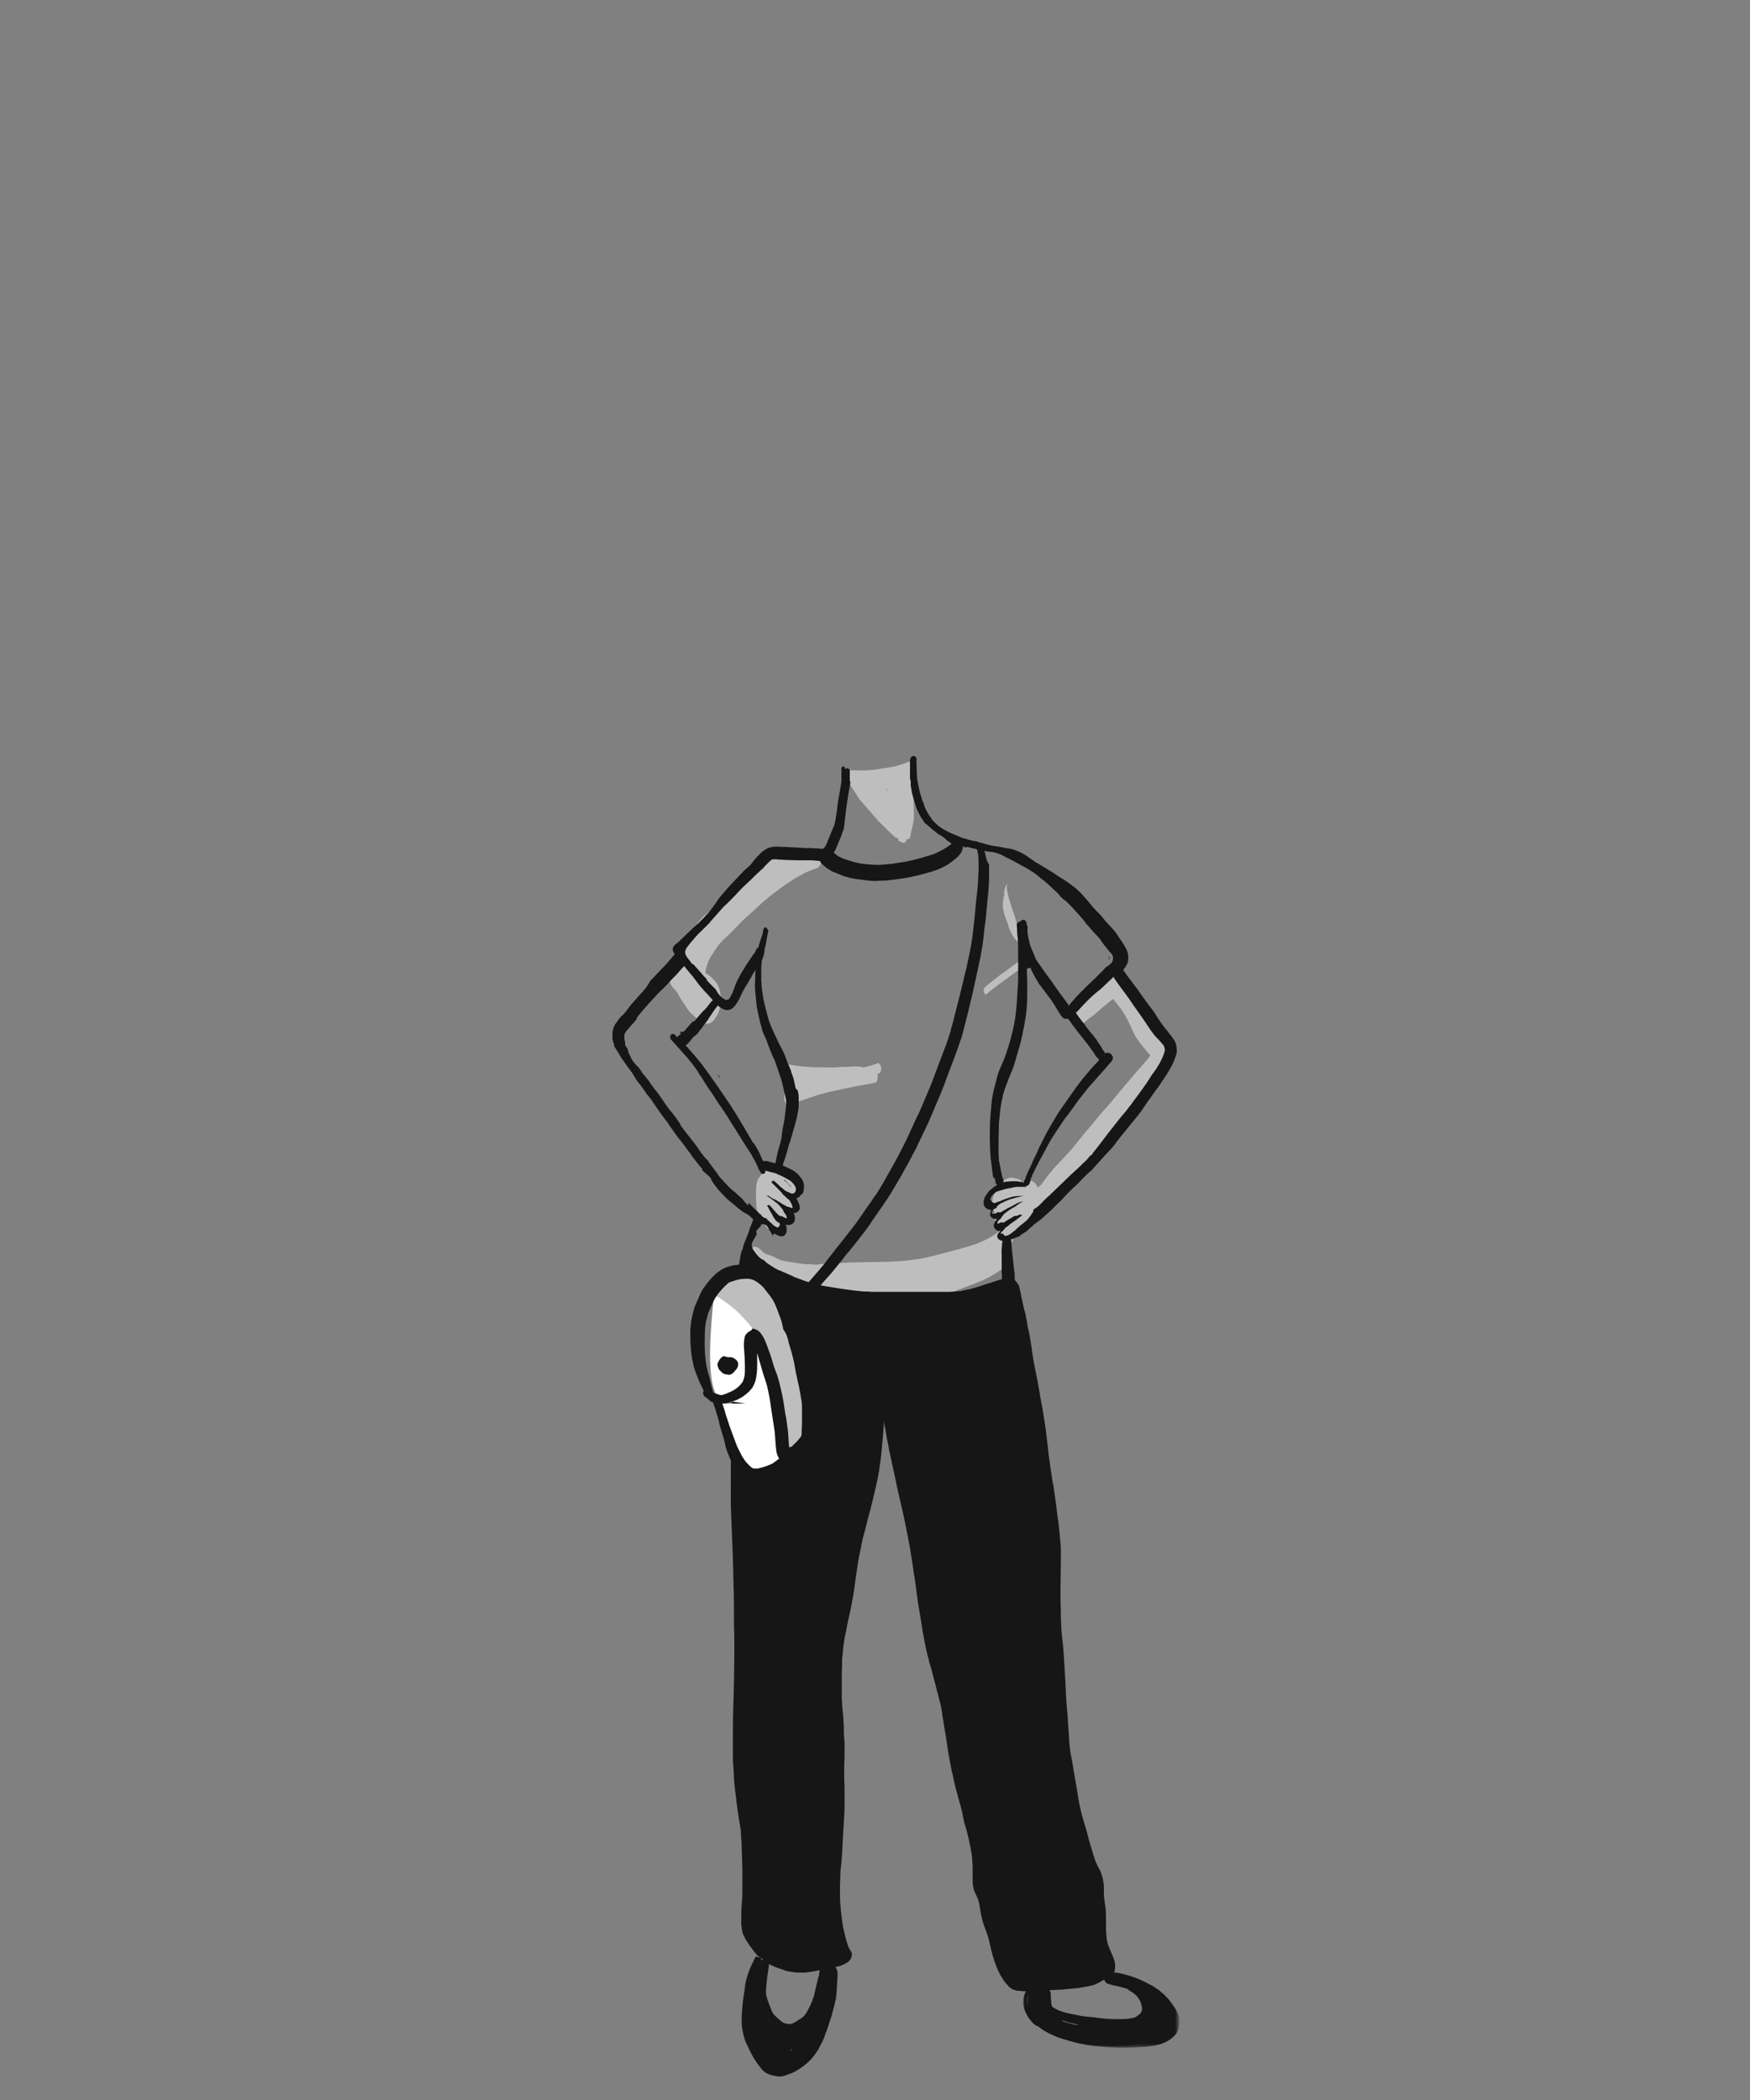 <svg baseProfile="basic" xmlns="http://www.w3.org/2000/svg" viewBox="0 0 500 600"><rect x="0" y="0" width="500" height="600" fill="#808080" stroke="none"/><path fill-rule="evenodd" clip-rule="evenodd" fill="#BEBEBE" d="M253.2 226c.2-.3.3-.5.5-.8v.3c-.2.2-.4.5-.5.8.1-.1.1-.2 0-.3zm8.4-9l-.9.3c-.6.2-1.3.4-1.9.7-.6.2-1.2.4-1.9.6-.3.1-.6.2-1 .3-.4.1-.7.2-1.1.2-.7.2-1.5.3-2.3.4-.9.1-1.7.3-2.6.4-.4 0-.8.1-1.1.1-.4 0-.9.1-1.3.1H242c0 .3 0 .6.1.9.2 1.1.4 2.2.8 3.3.1.1.2.2.3.4v-.1c.1.2.2.3.2.5 0 0 0 .1.1.1l1.2 1.8c.2.3.4.6.5.9.3.4.6.8.9 1.1.5.5.9 1.1 1.4 1.6.9 1 1.8 2.1 2.7 3.1.5.6 1 1.2 1.6 1.7l1.7 1.7c.6.5 1.1 1.1 1.7 1.6.2.2.5.4.7.7h.6c0 .1.1.2.1.3 0 .1.1.3.1.4l.1.1c.2.2.5.3.8.5l-.1-.1c.1 0 .1.1.2.1.2.1.3.1.5.1h.3c.3-.2.4-.6.6-1 .2 0 .6-.1.7-.2 0 0 .1 0 .1-.1.2-.5.3-1.1.4-1.7.1-.6.3-1.1.4-1.7.2-.7.3-1.3.4-2v-2.4c0-1.5 0-3-.1-4.5 0-.7-.1-1.4-.1-2 .1-.6.3-1.3.4-1.9.2-.9.3-1.9.4-2.9.1-.7.2-1.4.2-2.1v-1.5l-.3.2zM229 242.7c-.3 0-.7.1-1 .1-.5.1-.9.2-1.4.4-.6.2-1.3.5-1.9.7-.5.2-1 .4-1.5.7-.3-.3-.7-.1-1.1.1-.2.1-.3.2-.5.3-.3.2-.5.4-.8.5-.3.2-.7.4-1 .6-.5.4-1 .8-1.4 1.2-.6.5-1.2 1.1-1.8 1.6-.5.5-1.1 1-1.6 1.5-.1 0-.2.1-.3.1-.4.2-.6.5-.9.8-.3.4-.7.7-1 1.1-.5.6-1.1 1.2-1.6 1.8-.4.4-.8.9-1.1 1.4l-.2.2c-.3-.2-.6-.3-1 0-1.3.8-2.5 1.7-3.7 2.6-1.2.9-2.3 1.8-3.4 2.7-.7.6-1.4 1.3-2 2l-1.2 1.5c-.3.3-.5.7-.8 1-.6.9-1.1 1.8-1.4 2.8-.4-.1-.7.1-.9.4-.2.4-.4.8-.4 1.2 0 .3 0 .5-.1.8 0 .5.1 1 .2 1.4l1.8 3.6c0 .1.1.2.1.3l.9 1.8c.1.2.3.4.5.6.1.1.2.3.3.4l.3.3c.2.3.4.6.7.7.3.2.5.2.8 0 .3-.2.5-.5.6-.9.3-.6.4-1.4.5-2.1.3-1.1.6-2.1 1.1-3.1.2-.3.3-.5.5-.8.5-.8 1-1.5 1.5-2.3.5-.7 1.1-1.4 1.7-2 .9-.9 1.8-1.7 2.7-2.6.9-.9 1.8-1.9 2.7-2.8 1-1 2.1-1.9 3.2-2.9s2.1-2 3.3-3c.6-.5 1.2-1.1 1.9-1.6.5-.4 1.1-.8 1.7-1.3 1.2-.9 2.4-1.8 3.7-2.6 1-.7 2.1-1.3 3.2-1.9 1-.6 2.1-1.1 3.2-1.5l.9-.3c.3-.1.6-.2.8-.4.9-.7.9-2.1.8-3.1-.1-.6-.4-1.6-1.1-1.6h-.1c-.6-.2-1.2-.4-1.8-.4h-.6c-1-.1-1.5-.1-2 0m-10.8 97.1s0 .1 0 0c0 .1 0 .1 0 0m3.5-5.5c-.4 0-.8.1-1.2.1-.4 0-.9 0-1.3.1-.3 0-.5.1-.8.2-.3.1-.5.4-.7.7-.2.2-.4.5-.6.8-.1.2-.2.3-.4.5-.4.6-.5 1.3-.6 2-.1.7-.1 1.4-.1 2.1 0 1.2 0 2.5.1 3.7 0 .4.1.8.2 1.2.1.3.3.6.6.8v.4c.1.6.3 1.1.6 1.5.1.3.3.5.4.8.6.9 1.4 1.7 2.2 2.4.1.1.3.2.5.3.2.1.4.2.7.2.2 0 .3-.1.5-.1.2-.1.3-.3.5-.5.2-.4.4-.8.4-1.2 0-.3.1-.6.1-.9v-.6l.4.4.3.3c.1.1.2.1.3.2.2.1.4.1.5.2.2 0 .5-.1.7-.2.6-.4.8-1.2.9-1.8.1-.6.1-1.2.1-1.8.3-.3.5-.8.6-1.2.1-.6.1-1.3-.1-1.9.3 0 .5-.1.7-.2.3-.2.5-.6.7-.9.3-.6.3-1.3.3-2 0-.9-.2-1.9-.7-2.7-.2-.3-.6-.6-.9-.8-.5-.3-.9-.5-1.4-.8-.9-.6-2-1.2-3.1-1.2-.3-.1-.4-.1-.4-.1m66.2 2.4c-.4.2-.8.3-1.1.6-.4.3-.7.7-1 1-.1.1-.2.3-.3.4-.2.2-.4.5-.5.7-.4.5-.6 1.1-.9 1.7-.3.5-.4.9-.5 1.5 0 .4-.1.8-.1 1.1 0 .7.1 1.3.3 1.9.1.2.2.5.4.8-.2 1-.1 1.9.2 2.9.2.5.5 1.1 1 1.4.2.1.5.2.7.2v.1c-.1.8-.1 1.4 0 2.2.1.5.3 1.3.6 1.7.1.2.3.4.5.5.2.1.3.1.5.2.2-.1.4-.1.7-.2.1-.1.3-.2.4-.3.1-.2.3-.4.5-.5v-.4c0-1 .8-1.8 1.8-1.8.2 0 .5 0 .7.1 1-.9 1.9-1.7 2.9-2.6.6-.5 1.2-1.1 1.8-1.6l.3-.6c.2-.6.4-1.3.5-1.9 0-.4.1-.9.1-1.3v-1.7c0-.5-.1-1-.2-1.5s-.2-1-.4-1.4c-.2-.5-.5-1-.8-1.5-.2-.3-.5-.6-.8-.8-.2-.1-.4-.2-.6-.2-.2-.1-.5-.2-.7-.3-.2 0-.3-.1-.5-.1s-.4.1-.6.2c-.2.1-.4.2-.5.3l-.2.2c-.2-.3-.5-.5-.9-.7-.3-.2-.7-.2-1-.3-.2-.1-.5-.1-.7-.2h-.2c-.6-.1-1.1.1-1.4.2"/><path fill-rule="evenodd" clip-rule="evenodd" fill="#BEBEBE" d="M289 348.6c-1.5 1.4-2.9 2.8-4.6 4-1.8 1.2-3.8 2.2-5.8 2.9-2.8.9-5.6 1.7-8.4 2.4-3 .8-5.9 1.6-9 2-5.7.8-11.6.6-17.3.8-1.4 0-2.8.1-4.2.2-1.4.1-2.8.1-4.2.2-.6 0-1.3.1-1.9.2-.6.1-1.2 0-1.8-.1H230l-2.1-.3c-1.6-.3-3.3-.4-4.9-.9-.6-.2-1.3-.6-1.9-.9-.7-.3-1.5-.6-2.2-.8-.5-.2-.9-.5-1.2-.9-.6-.5-1.2-1.2-2.1-1.2-.4 0-.7.3-.9.6-.5.7-.7 1.8-.7 2.6.1 1.2.2 2.5 1.2 3.3.1.1.3.2.4.3l.3.3c.2.3.5.6.7.9.4.6.9 1.1 1.5 1.6.4.3.8.7 1.2 1l1.1 1.1c.9.8 2.1 1.2 3.3 1.7 1.4.5 2.8.9 4.3 1.4.4.1.8.3 1.2.4.7.3 1.4.5 2.1.7l-.4-.1c.6.2 1.1.6 1.7.9.9.4 1.8.6 2.8.8 1.5.2 2.9.3 4.4.3h8.5c1.5 0 2.9-.1 4.4-.2 1.3-.1 2.7-.2 4-.4 1.5-.2 3-.4 4.4-.7 1.8-.4 3.6-.9 5.3-1.5 2.9-.9 5.7-2 8.5-3.1 1.5-.6 3-1.1 4.4-1.7 1-.4 2-.8 2.9-1.3 1-.5 2-1.1 2.9-1.7.9-.6 1.7-1.2 2.5-1.8.5-.4.9-.8 1.4-1.3-.3-.3-.4-.7-.5-1.1-.1-.2-.1-.5-.2-.7 0-.3-.1-.5-.1-.8v-.4c0-.6.2-1.3.5-1.8.2-.2.4-.5.6-.7v-.4c0-1 .8-1.8 1.8-1.8.2 0 .5 0 .7.1.2-.2.4-.4.6-.5v-.1c-.1-.9-.4-1.8-.9-2.5l-.7-.7c-.3-.2-.5-.3-.8-.3-.5-.3-.7-.2-1 0m18.7-60.2s-.1 0 0 0zm-.4-.1c.1.1.1.1 0 0 .1.1.1.1 0 0zm10-10.2c-.1.1-.1.1-.2.3h-.1c-.2.1-.3.3-.5.4-.4.4-.8.7-1.2 1.1-.9.9-1.8 1.9-2.7 2.8-.8.8-1.5 1.7-2.3 2.5-.4.4-.7.8-1.1 1.2-.4.5-.8 1-1.3 1.5-.2.2-.3.3-.5.4-.1-.1-.2-.1-.2-.2l-.3-.3c-.2-.3-.4-.4-.7-.4-.5 0-.8.6-.9 1-.2.4-.2.9-.2 1.4 0 .6.1 1.4.5 1.9.2.3.4.5.6.7.3.3.7.9 1.3.9.8 0 1.5-.5 2.1-1 .5-.4.9-.8 1.4-1.2.5-.4 1-.7 1.5-1.1.5-.4 1-.8 1.4-1.2 1-.9 2-1.7 3-2.5.4-.3.9-.7 1.3-1.1.3-.3.7-.6.9-1 .3-.6.5-1.1.6-1.8.1-.8.1-1.5 0-2.3 0-.4-.2-.9-.4-1.4-.1-.4-.4-.7-.7-.9-.2-.1-.3-.1-.5-.1-.3-.1-.6.1-.8.4zm-122.9-6.2c-.4.7-.8 1.4-1.3 2.1-.4.1-.8.5-1.1.9-.1.1-.2.2-.2.4-.1.2-.2.4-.3.7-.3.8-.4 1.6-.4 2.4 0 .4.1.8.1 1.3.1.7.3 1.4.7 2 .2.3.5.6.7.8.2.2.4.5.6.7.4.5.7 1.1 1 1.7.6 1 1.3 1.9 1.9 2.9.1.2.3.4.4.6.4.6.9 1.1 1.4 1.5.4.4.8.8 1.3 1.2.4.3.8.7 1.2.9.5.3 1.1.5 1.6.5 1.2 0 2-.9 2.5-1.9l.2-.2c.6-.9.9-1.9 1.1-2.9.2-1.3.2-2.5 0-3.8-.2-1.1-.5-2-1.1-2.9-.2-.3-.4-.5-.6-.7-.3-.4-.7-.7-1-1-.2-.2-.3-.3-.5-.4-.3-.3-.7-.5-1-.7l-2.1-1.5c-.4-.2-.7-.5-1.1-.7-.3-.2-.6-.5-.9-.6-.1-.1-.4-.1-.6-.2 0-.7-.1-1.5-.3-2.2-.1-.5-.4-.8-.8-1.1-.2-.1-.3-.1-.5-.1-.4-.3-.7-.1-.9.3"/><path fill-rule="evenodd" clip-rule="evenodd" fill="#BEBEBE" d="M317.5 279.1c-.6.4-.9 1.3-1 1.9-.1.6-.1 1.3 0 1.9.1.3.1.6.2.8.1.4.4.8.7 1.1l.2.2c.9 1 1.8 2.1 2.6 3.2.5.6.9 1.3 1.3 2 .3.5.6 1 .8 1.5.7 1.4 1.3 2.8 2 4.2.3.6.7 1.1 1.1 1.7l1.2 1.5c.7.8 1.4 1.7 2.1 2.5-.3.3-.6.7-.8 1-.9 1.1-1.9 2.2-2.9 3.3-2 2.3-3.9 4.6-5.8 6.9-.9 1.1-1.8 2.1-2.7 3.2-1 1.1-2 2.2-2.9 3.3-.9 1.1-1.8 2.3-2.8 3.4-1 1.1-1.9 2.3-2.8 3.4-.8 1-1.6 2-2.5 3-1 1.1-2 2.1-3 3.2-1 1-1.9 2.1-2.8 3.2-.4.5-.8 1-1.2 1.6-.4.5-.7 1-1.1 1.4-1.1 1-2.1 2.1-3 3.3-1 1.3-1.9 2.6-2.7 4-.2.4-.4.8-.5 1.3-.1.6-.1 1.1 0 1.7.1.5.2.9.5 1.3.2.3.8.8 1.2.4 1-1 2-2 3-2.9.5-.5 1.1-.9 1.6-1.3s1.1-.7 1.6-1.1c1-.7 2-1.5 2.9-2.4.5-.5 1-.9 1.6-1.3.5-.4 1-.9 1.5-1.3 1.1-1 2.1-1.9 3.2-3 .7-.7 1.4-1.4 2-2.1l1.5-1.8c.9-1.1 1.8-2.1 2.7-3.2.9-1.2 1.8-2.4 2.7-3.5.9-1.1 1.9-2.3 2.8-3.4 1-1.2 1.9-2.5 2.9-3.8 1.8-2.4 3.6-4.8 5.5-7 .9-1.1 1.9-2.2 2.8-3.4.4-.5.9-1.1 1.3-1.7.3-.5.7-1 1-1.5.3-.5.6-1.1.8-1.6.3-1.3.4-1.3.4-2.7 0-.6-.1-1.2-.1-1.8-.1-1.4-.9-2.6-1.6-3.7-.3-.5-.6-1.1-1-1.6-.9-1.1-1.9-2.1-2.9-3.2l-2.1-2.4c-.7-.9-1.3-1.8-1.9-2.7-.7-1.1-1.4-2.1-2.3-2.9-.4-.3-.8-.6-1.1-1-.3-.3-.6-.6-1-.9-.8-.8-1.5-1.6-2.3-2.4-.2-.1-.3-.2-.5-.2 0 .2-.2.3-.4.4m-66.6 24.6c-.6.3-1.2.5-1.9.7-.8.2-1.5.4-2.3.6h-.1c-.1 0-.1-.1-.2-.1-.2-.1-.3-.1-.5-.1s-.3-.1-.5-.1h-1.2c-.6 0-1.2 0-1.9.1-1.4 0-2.9.1-4.3.2h-.5c-1.8 0-3.7-.1-5.5-.1-1.5-.1-3-.2-4.4-.4-.8-.1-1.6-.3-2.4-.4-.4-.1-.9 0-1.3.1-.2.1-.4.3-.5.5-.3.3-.4.9-.4 1.2 0 .2 0 .5-.1.7 0 .5.1.9.2 1.4.1.2.4.8.6.9.2.1.5.2.7.3.6.2 1.1.5 1.7.7.2.1.4.2.7.2-.7.4-1.3.8-1.8 1.4-.3.4-.7.7-.8 1.2-.2.6-.2 1.3 0 1.9.1.1.2.5.4.6.2.1.4.1.6.2h.7c.6-.1 1.2-.3 1.8-.5 1.2-.4 2.5-.9 3.7-1.3 1.3-.4 2.6-.9 4-1.2 1.4-.4 2.8-.7 4.2-1 1.4-.3 2.9-.6 4.3-.9.7-.2 1.5-.3 2.2-.4l3.3-.6c.3-.1.6-.1.8-.2l.2-.2c.2-.3.3-.5.3-.9.1-.4.1-.7 0-1.1v-.2l.6-.3c.7-.4.6-2.6-.2-2.6 0-.4-.1-.4-.2-.3m36.3-50.2c-.3.7-.3 1.6-.3 2.3v.1c-.1.3-.2.6-.2.8-.2 1.1-.3 2.3 0 3.5.2 1 .6 2.1 1 3.1.1.2.1.3.2.5.3 1.3.8 2.5 1.5 3.6.3.6.7 1 1.2 1.5.3.3.7.6 1 .9l.1.1c.1.1.1.3.2.4 0 .1.1.1.1.2.1.3.4.4.6.4.3 0 .5-.2.6-.4l.3-.6-.6-1.5c-.1-.3-.3-.6-.4-.9-.3-.1-.6-.4-.8-.7-.5-.7-.7-1.6-1-2.4l-.9-3c-.2-.7-.5-1.3-.7-2-.3-1-.6-1.9-.9-2.9-.1-.5-.2-.9-.3-1.4-.2-.7-.4-1.6-.1-2.3v-.1c-.3.1-.5.4-.6.8m4.7 20.6c-2 1.4-3.9 2.9-5.9 4.3-.7.5-1.4 1.1-2.1 1.6-.8.7-1.7 1.3-2.5 2.1-.4.3-.4.9-.3 1.3 0 .2.1.4.2.5.1.1.3.3.5.2.8-.7 1.6-1.4 2.5-2 .7-.6 1.4-1.1 2.1-1.6 2-1.4 3.9-2.9 5.9-4.3.4-.3.4-1 .3-1.4 0-.2-.1-.4-.2-.5-.1-.1-.2-.2-.3-.2-.1-.1-.2-.1-.2 0"/><path fill-rule="evenodd" clip-rule="evenodd" fill="#161616" d="M205.7 308.1v-.1c-.1-.2-.1-.4-.2-.6-.2-.2-.3-.4-.5-.6.2.4.4.8.7 1.3m18.3 29.1c.7.5 1.2 1.1 1.7 1.7.1.1.1.2.2.2s.1.1.2.1c-.3-.4-.7-.7-1-1.1-.3-.3-.6-.7-.9-1-.1.1-.1 0-.2.1 0-.1 0 0 0 0m2.4 2.9c0-.1 0-.1 0 0 0-.1 0-.1 0 0"/><path fill-rule="evenodd" clip-rule="evenodd" fill="#161616" d="M315.7 300.9c-.1-.3-.2-.5-.4-.7-.2-.2-.4-.5-.5-.8l-.1-.2c-.5-.8-1-1.4-1.4-2.1-.2-.3-.4-.5-.6-.8-.1-.1-.2-.3-.3-.4-.2-.2-.3-.4-.5-.6l-.3-.3c-.2-.3-.4-.5-.6-.8-.3-.4-.6-.7-.9-1.1v-.1c-.1-.1-.1-.2-.2-.3l-.5-.6c-.7-.9-1.4-1.8-2-2.7.2-.2.3-.4.5-.5.9-1 1.9-2.1 2.9-3.1.9-.9 1.9-1.8 2.9-2.6l.3-.2c.9-.8 1.9-1.7 3.1-2.9.4-.3.7-.7 1-1 .3.5.7 1 1 1.5.3.4.5.7.8 1.1.6.8 1.1 1.5 1.7 2.3.3.4.5.7.8 1.1.4.6.9 1.3 1.3 1.9.9 1.3 1.7 2.4 2.4 3.4.4.6.9 1.3 1.3 1.9.3.4.5.8.8 1.2.7 1.1 1.4 2 2.1 2.8l.6.6c.5.6 1 1.1 1.5 1.7.1.1.2.3.2.4.1.2.1.5.2.8v.4c-.1.5-.3 1.1-.6 1.8-.4.9-.8 1.7-1.3 2.5l-.1.1c-.2.4-.4.8-.7 1.1-.1.2-.2.3-.3.5-.1.1-.2.3-.3.4l-.2.2c-.2.4-.5.7-.7 1.1-.2.4-.5.7-.7 1.1-.1.2-.3.4-.4.6l-1.5 2.1c-.3.4-.5.7-.8 1.1-.3.4-.5.7-.8 1.1l-.4.5c-.2.3-.5.7-.7 1l-.4.5c-.8 1.1-1.7 2.2-2.6 3.2-.5.6-1 1.3-1.5 1.9-1.5 1.9-3 3.8-4.4 5.7-.4.5-.8 1-1.1 1.4-.4.5-.8 1-1.1 1.4l-.2.3-.2.3c-.2 0-.4.1-.5.3-.5.7-1.1 1.3-1.7 1.8l-.4.4c-.7.7-1.4 1.4-2.1 2l-1.2 1.1c-1 1-2 1.9-3 2.9-.8.8-1.6 1.5-2.4 2.3-.5.5-1 1-1.5 1.4l-.3.3c-.2.2-.5.4-.7.7l-.6.6-.6.6-.1.1c-.4.3-.8.6-1.2.8-.1.1-.2.1-.2.2v.1l-.1.2v.4l-.1.1-.1.1c-.1.1-.2.2-.2.3-.1.2-.3.4-.4.6l-.1.1c-.2.3-.4.5-.6.8-.1.2-.3.3-.4.4l-.1.1c-.4.3-.8.7-1.1.9-.4.3-.9.7-1.3 1.1-.1.1-.2.1-.2.2-.1.1-.3.2-.4.4-.3.2-.6.5-.8.6-.1.1-.3.2-.4.3l-.1.1c-.2.1-.4.3-.6.4-.3.1-.6.3-.9.3-.3 0-.6-.2-.7-.4-.1-.1-.1-.2-.1-.3-.1 0-.2 0-.3.1h-.4v-.1c.1-.1.1-.2.2-.3.2-.3.5-.5.8-.8v-.1c.2-.3.5-.5.9-.8l.2-.1.1-.1.2-.2c.1-.1.2-.2.4-.3.4-.3.8-.6 1.1-.8.2-.1.3-.2.5-.3l.1-.1.1-.1.1-.1c.1-.1.2-.2.3-.2.4-.3.7-.5 1-.8l.1-.1.1-.1h-.2c-.2 0-.3-.1-.4-.1-.2.1-.4.1-.6.2-.2.1-.3.2-.5.2h-.5c-.3.2-.6.3-.8.5-.4.2-.7.4-1.1.6-.2.2-.5.3-.7.5h-.1l-.2.2c-.2.1-.3.1-.4.1h-.2c-.1 0-.2-.1-.3-.1-.1.1-.3.1-.4.2-.2.1-.4.1-.6.2h-.1v-.3c0-.1 0-.2.1-.3 0-.1.1-.1.1-.2.2-.2.4-.4.7-.6l.1-.1v-.1c.4-.5.7-1 1-1.3h.1c.4-.3.7-.6 1-.8.3-.2.6-.4 1.1-.7l.2-.1c.2-.1.5-.3.7-.4.2-.1.3-.2.4-.3.1-.1.3-.2.4-.3.2-.1.4-.3.6-.4.1-.1.3-.1.4-.2.1-.1.3-.1.4-.2h-.1c-.2 0-.4.1-.6.1-.1 0-.2.1-.3.1-.2.1-.3.1-.5.2l-.6.3c-.1.1-.2.1-.3.2-.1.1-.2.1-.4.2-.5.3-.9.5-1.4.7-.2.1-.4.2-.5.3l-.2.1-.1.1-.6.3c-.1 0-.1.1-.2.1-.2.2-.4.3-.7.4h-.2c-.1 0-.3 0-.4-.1-.3.1-.5.3-.8.4-.2.1-.3.1-.5.1h-.5v-.1c0-.2.1-.5.2-.8 0-.1.1-.2.2-.3.1-.1.2-.1.3-.2.2-.1.4-.2.6-.2v-.2c0-.1.1-.1.1-.2.2-.2.3-.4.6-.6.2-.2.4-.3.6-.4.2-.1.4-.2.7-.3l.1-.1c.4-.2.9-.4 1.2-.5.4-.2.7-.3 1.1-.4h.1c.4-.1.7-.2 1-.3.5-.1 1.1-.3 1.7-.4h.5c-.1 0-.1 0-.2-.1h-1.1c-.4 0-.7.1-1.1.1-.2 0-.4.1-.6.1-.1 0-.3.1-.4.1-.2.1-.5.1-.7.2l-.2.1c-.6.2-1.1.3-1.7.6-.4.2-.7.3-1 .4l-.3.1-.3.1c-.1.1-.3.1-.5.2h-.2c-.2 0-.4-.1-.6-.2-.1-.1-.1-.1-.1-.2 0 0-.1 0-.1-.1-.2-.1-.3-.3-.3-.5-.1-.2 0-.4.1-.6l.1-.1c.1-.2.2-.4.4-.6.2-.2.5-.4.7-.6.2-.2.4-.3.7-.4l.9-.3c.2 0 .3-.1.5-.1l.2-.1c.2-.1.4-.1.5-.1l.2-.1c.2-.1.4-.1.6-.1.1 0 .2 0 .3-.1h.1c.2 0 .4-.1.6-.1.1 0 .2 0 .3-.1.4-.1.9-.1 1.3-.2h2.7v-.3h.1c.3 0 .6-.2.7-.4.2-.3.3-.7.4-1v-.1c0-.1.1-.3.1-.4v-.2c0-.1 0-.1.1-.2.2-.1.3-.4.3-.7 0-.1 0-.2.1-.2 0-.1.1-.2.1-.2.2-.5.5-.9.7-1.4l.2-.4.3-.6c.2-.3.3-.7.5-1 .4-.8.9-1.6 1.3-2.4l.4-.7.6-1.2c.3-.6.7-1.2 1-1.8.6-1 1.2-1.9 1.8-2.8l.1-.1.1-.2c.5-.7.9-1.4 1.4-2.1.5-.8 1.1-1.6 1.7-2.3.3-.4.5-.7.8-1.1.3-.4.5-.7.8-1.1l.2-.3c.4-.6.9-1.2 1.3-1.8l.1-.1c1.3-1.7 2.7-3.5 4.2-5.1.8-.9 1.5-1.7 2.3-2.6l.1-.1c.3-.3.6-.7.9-1 .1-.2.3-.3.4-.5.2-.2.4-.5.6-.7.1-.1.2-.3.4-.4.2-.3.5-.6.6-1 .1-.2.1-.5 0-.7l-.1-.2-.1-.2c-.1-.2-.3-.4-.5-.5-.2-.1-.5-.2-.8-.2-.2 0-.3 0-.5.1-.3.1-.6.3-.8.5.7-.5.7-.4.6-.5zm-121.2 20.4c-.2-.3-.4-.5-.6-.8-.3-.4-.6-.9-.9-1.3-.5-.7-1-1.3-1.5-1.9-.2-.2-.3-.4-.5-.6-.3-.4-.6-.9-1-1.4-.1-.2-.3-.4-.4-.6l-.6-.9c-.4-.5-.8-1.2-1.3-1.8-.3-.4-.7-.8-1-1.3-.2-.3-.5-.6-.7-.9-.1-.2-.2-.3-.3-.5-.2-.2-.3-.5-.5-.7-.3-.3-.5-.6-.8-1-.2-.3-.5-.5-.7-.8-.2-.3-.4-.5-.5-.8-.2-.3-.5-.6-.7-1-.5-.4-1-1-1.5-1.6-.3-.4-.5-.7-.7-1.1 0-.1-.1-.2-.1-.3l-.3-.6-.2-.4-.2-.5v-.2c-.1-.3-.2-.7-.4-1l-.3-.3c-.1-.2-.2-.5-.2-.7v-.5c-.1-.3-.1-.5-.2-.8v-1.2c0-.2.1-.4.1-.5.2-.3.4-.7.8-1.1l.1-.1c.3-.4.7-.8 1-1.2l.3-.3c.4-.4.7-.9 1.1-1.3l.2-.5v-.1l1.2-1.5c.2-.3.5-.6.8-.9.2-.2.4-.5.7-.8 1-1.2 2-2.2 2.9-3.2.5-.5 1-1.1 1.6-1.6l1.5-1.5c.2-.3.5-.5.7-.8.7-.8 1.5-1.5 2.2-2.3.6-.7 1.2-1.4 1.9-2.1.2.3.4.5.6.8l.5.6c.4.5.8 1 1.2 1.4l1.8 2.4c.4.5.7.9 1.1 1.3.3.4.7.8 1.2 1.3.7.8 1.3 1.4 1.8 2l-.3.2-.1.1-.1.1c-.5.6-.9 1.2-1.4 1.8l-.1.1-.4.4-.8.8c-.5.6-1 1.2-1.7 2-.1.2-.3.3-.4.5h-.1c-.2 0-.5.1-.6.3-.5.6-1.1 1.2-1.6 1.8l-.2.3-.1.1-.1.1-.3.2-.3.3s-.1 0-.2-.1h-.3c-.1 0-.2 0-.4.1l.1.1.1.1.1.1.1.1-.1.1-.2.2-.4.3-.2.2c-.1.1-.2.1-.3.2l-.5-.6c-.2-.2-.4-.3-.6-.3-.2 0-.5.1-.6.3-.3.3-.3.9 0 1.3 1 1.1 2.2 2.4 3.5 3.9.4.4.7.8 1.1 1.2l.4.5c.3.4.6.8.9 1.1l.3.4.9 1.2.6.9c.1.1.2.2.2.4.5.7.9 1.4 1.4 2.1l.1.2c.7 1.1 1.4 2.2 2.2 3.3.4.6.8 1.1 1.1 1.7l.2.3c.4.6.8 1.3 1.3 1.9.1.2.3.4.4.6l1.2 1.8 3 4.8.2.3c.4.7.9 1.4 1.3 2.1.5.8 1.1 1.7 1.6 2.5.2.3.4.5.5.8l.2.3c.1.2.3.4.4.6 0 .1.1.1.1.2.1.1.2.3.2.4.1.2.2.3.3.5.1.2.3.5.4.7l.1.2c.1.1.1.2.2.4s.2.4.3.7l.1.2c.1.3.3.6.4.9.1.2.2.4.3.5 0 .1.1.1.1.2.1.1.1.2.2.3.1.2.4.3.6.3h.2c.2-.1.3-.2.4-.4.1-.2.1-.3 0-.5 0-.1-.1-.1-.1-.2h.5c.2 0 .4.1.6.1l.2.1h.4c.2.1.5.1.7.2l.5.1c.6.2 1.2.3 1.7.5.3.1.7.3 1 .5.3.2.6.4.9.7.2.2.4.5.7.7l.4.4.3.3c.3.3.5.6.7.9.1.1.1.3.2.4 0 .1.1.3.1.5 0 .5-.1 1-.6 1.2-.1.1-.2.1-.2.1H226.3c-.1 0-.3 0-.4-.1-.1 0-.1 0-.2-.1-.2-.1-.4-.2-.6-.2-.4-.2-.7-.4-1-.6-.3-.3-.7-.6-1.1-.9l-.5-.5-.2-.2c-.3-.2-.5-.5-.8-.7l-.5-.4h-.2c0 .1-.1.1-.1.2-.1.1-.2.2-.3.2h-.1l.1.1 1.2 1.2.6.6.2.2.3.3.6.6c.1.1.2.3.3.5.2.2.5.4.7.6l.2.2c.2.2.4.3.5.5l.1.1c.1 0 .2.1.3.1.3.4.5.8.7 1.2.1.2.2.3.2.5.1.2.1.4.2.6v.1h-.4c-.2 0-.4-.1-.6-.2 0 0-.1 0-.1-.1h-.4c-.1 0-.3-.1-.3-.2h-.1c-.1-.1-.2-.1-.3-.2l-.2-.1-.4-.2c-.2-.1-.4-.2-.6-.4-.1-.1-.2-.2-.4-.2-.2-.1-.4-.3-.6-.4-.2-.1-.5-.3-.7-.4h-.1l-.2-.1c-.2-.1-.5-.2-.7-.4-.2-.1-.4-.3-.6-.4l-.3-.2h-.2c-.2 0-.3-.1-.4-.1.2.1.4.3.6.4.8.6 1.4 1 2 1.5l.1.1.2.1c.4.3.8.7 1.1 1.1l.1.1c.1.2.3.3.4.5l.1.1c.1.2.2.3.3.5.1.2.1.3.2.5s.3.3.4.5c.1.1.1.2.2.3.1.2.1.4.2.6v.3c-.2 0-.3-.1-.6-.2-.2-.1-.5-.2-.7-.4h-.3c-.2 0-.4-.1-.6-.2l-.3-.3c-.3-.2-.5-.5-.7-.7-.2-.3-.5-.5-.7-.8-.2-.3-.5-.6-.8-.9l-.4-.4-.1.1c-.1.1-.2.1-.4.1h-.1c.2.3.4.5.5.8l.3.6c.1.1.1.2.2.3l.1.2c.1.2.3.5.4.7.1.1.2.3.2.4.1.2.2.3.3.5.2.3.3.5.5.7.1.2.3.3.5.5.2.1.3.2.4.2.2.1.3.3.3.4.1.2 0 .4-.1.6-.1.2-.3.3-.4.3h-.1v.2c-.1-.1-.2-.1-.3-.2-.1 0-.1 0-.2-.1s-.3-.1-.4-.2c-.1-.1-.3-.2-.4-.3l-.3-.3-.1-.1-.1-.1-.1-.1c-.3-.2-.5-.4-.8-.7l-.7-.7h-.2c-.2 0-.4-.1-.5-.2-.2-.2-.4-.3-.5-.5l-.2-.2v-.1l-.1-.1h-.1c-.1-.1-.2-.1-.3-.2 0 0-.1 0-.1-.1l-.1-.1-.2-.2-.4-.4-.2-.2-.2-.2-.4-.4-.9-.9-.1-.1-.1-.1-.3-.3c-.2.2-.2.5-.2.8l-.3-.4-.7-.8c-.3-.4-.6-.8-1-1.1-.4-.4-.8-.7-1.2-1.1l-.3-.3c-.3-.2-.6-.5-.9-.7-.4-.4-.8-.7-1.2-1.1-.2-.3-.5-.5-.7-.8l-.3-.3c-.4-.4-.8-.9-1.2-1.3-.1-.1-.1-.2-.2-.2-.1-.1-.1-.2-.2-.3-.1-.1-.2-.3-.3-.4-.1-.1-.1-.2-.2-.3-.1-.2-.2-.4-.4-.6l-.2-.2c-.1-.1-.1-.2-.2-.3l-.9-1.2-.3-.4c-.3-.4-.6-.8-.8-1.2-.1-.2-.3-.3-.5-.4l-1.2-1.5-.1-.1c-.1-.1-.2-.3-.3-.5-.1-.1-.1-.2-.2-.2-.1-.2-.2-.3-.3-.5l-.4-.6c-.2-.3-.4-.5-.6-.8-.5-.6-.9-1.2-1.4-1.8-.3-.3-.5-.7-.8-1-.6-.8-1.4-1.8-2.1-2.8 0 0 0-.1-.1-.1l.3.1zm66.1-104c-.1.1-.2.3-.2.5 0 1.1 0 2 .1 2.8 0 1 .1 2 .3 3 .2 1.6.6 3.1 1 4.5l.2.6.2.6c.1.2.2.4.2.7 0 .1.1.2.1.3.3.7.5 1.2.7 1.7.3.6.6 1.2 1 1.8.1.2.2.4.4.6.1.1.1.2.2.3.4.6.8 1.1 1.4 1.7 1 1 2.2 1.8 3.4 2.4.5.3 1.1.6 1.6.8l.6.3.4.2c.1.1.2.1.3.1 0 .1-.1.1-.1.2-.1.1-.1.2-.2.3-.2.2-.4.5-.7.7-1.2.9-2.5 1.6-4.4 2.5-2 .7-4.1 1.3-6.1 1.8-.9.2-1.9.4-2.8.6h-.3c-1.1.2-2.2.4-3 .5-1.2.1-2.3.2-3.3.3h-1c-.6 0-1.3 0-2.1-.1-.7-.1-1.4-.1-2.1-.2-1.8-.3-3.7-.8-5.5-1.5-.3-.1-.6-.3-.9-.4-.4-.2-.8-.5-1.1-.7-.2-.2-.5-.4-.7-.6.5-.7.8-1.5 1.1-2.2.1-.2.1-.4.2-.6l.2-.4.1-.2c.4-.9.7-1.7.9-2.4.1-.2.1-.3.2-.5.1-.3.2-.5.2-.8.1-.5.2-.9.2-1.4v-.3c.1-.7.2-1.5.3-2.2.1-1.3.3-2.5.5-3.8.2-1.5.5-3.1.8-4.8.1-.3.1-.7-.1-1-.2-.3-.5-.5-.8-.6h-.3c-.2 0-.5.1-.7.2-.3.2-.5.5-.6.8-.2 1-.3 2-.5 3l-.1.6c-.1.5-.2 1.1-.3 1.6l-.2 1.5c-.1.8-.2 1.5-.3 2.3-.1.6-.2 1.3-.3 1.9-.1.5-.2 1.1-.4 1.6-.1.2-.2.5-.3.7-.1.2-.2.5-.3.7-.2.5-.4.9-.5 1.3-.1.2-.2.5-.3.7-.2.4-.4.8-.5 1.3-.3.6-.5 1.1-.8 1.5l-.3.3c-.1.1-.2.1-.3.1h-.3c-.3 0-.6 0-.9-.1h-.6c-.7 0-1.4-.1-2.2-.1h-.8c-.4 0-.9 0-1.3-.1h-.4c-.6 0-1.1-.1-1.7-.1-.6 0-1.2 0-1.9-.1-.7 0-1.5 0-2.3-.1h-1c-.5 0-1 .1-1.5.2l-.9.3-.1.1c-.3.1-.5.3-.8.5l-.2.1c-.2.2-.5.4-.7.6l-.2.2c-.5.5-1 1-1.5 1.6-.3.3-.5.6-.7.9-.2.2-.3.4-.5.6-.1.1-.2.3-.4.4-.3.3-.6.6-.9.8-.4.4-.9.8-1.3 1.3-.8.8-1.5 1.6-2.4 2.5-1.1 1.2-2.2 2.4-3.2 3.6-.6.7-1.1 1.3-1.5 2l-1.5 2.1-.5.6-.5.6c-.1.1-.1.2-.2.2l-.1.1-.8.9-1.8 1.8-.4.3c-1.5 1.4-3.1 3-4.7 4.5-.3.3-.6.6-.9.8-.1.1-.2.1-.3.2l-.2.2-.3.3c-.2.2-.2.3-.3.5 0 .1-.1.3-.1.5 0 .3.1.5.2.8 0 0 0 .1.1.1 0 .1.1.2.2.3v.1l.1.1c-.3.4-.7.8-1 1.2-1 1.2-2 2.3-3 3.3-1.1 1.1-2 2.2-3 3.1-.8 1.6-1.8 2.8-2.8 3.8-.7.8-1.4 1.6-2.3 2.6-.4.5-.8.9-1.1 1.4-.4.5-.7.9-1.1 1.4-.2.3-.4.5-.7.7l-.4.4c-.5.5-.9 1.1-1.3 1.7-.2.2-.3.5-.5.7-.1.2-.2.4-.3.7-.1.4-.2.8-.3 1.3v2.1c0 .2.1.4.2.6v.2c.1.2.2.3.2.5 0 .1.1.2.1.3-.1.2 0 .3.1.5.1.1.1.2.2.3.4.6.8 1.3 1.1 1.8.2.4.5.8.7 1.2.2.3.4.5.6.8l.2.3c0 .1.1.1.1.1l.1.1.1.2c.3.5.6.9 1 1.4v.1l.1.1.2.1.1.2.1.2c.1.1.1.2.2.2l.1.1v.1c.1.1.2.3.3.4.1.2.2.4.4.7.2.3.3.5.5.8.1.3.3.5.5.7.1.1.1.2.2.3.1.2.3.3.4.5l.1.1c.2.3.5.6.7 1l.1.1c.2.2.3.5.5.7.1.2.2.3.3.5.2.3.5.7.8 1 .3.4.7.9 1 1.3l1.2 1.8c.2.2.3.5.5.7.5.8 1.1 1.6 1.7 2.4.3.4.5.7.8 1 .2.3.4.5.5.8l.2.3c.4.6.9 1.2 1.3 1.8l.2.3c.4.5.7 1 1.1 1.5l.5.6c.6.8 1.2 1.5 1.6 2.1.3.4.5.7.8 1.1l.4.5.6.9c.2.3.4.6.7.9.5.7 1 1.3 1.5 1.9.2.3.4.5.7.8v.3c.1.2.2.3.3.4l.2.2.1.1c.2.2.4.3.6.5l.1.1c.2.2.5.4.7.6l.2.2c.1.1.2.3.3.4.1.4.3.7.5 1 .3.5.6.9 1 1.4.2.3.5.6.7.9l.2.2.2.2c.3.3.6.7.9 1l.3.3.3.3.4.4.2.2c.4.3.7.7 1.1.9.8.7 1.7 1.4 2.5 2.1.1-.1.3-.2.5-.2.1 0 .3-.1.4-.1.3 0 .5.1.8.2.3.2.6.5.7.9 0 .2.1.4.1.6l.4.4c.3.2.5.4.8.6.2.1.4.3.6.4.2.1.4.3.6.4.2.2.4.3.6.5.1.1.2.3.3.5 0-.1.1-.2.1-.4.1.2.3.3.5.4h.3c.1 0 .3 0 .4.1.4.1.8.4.9.7 0 .1.1.1.1.2.1.2.2.4.3.7h.1c.7.5 1.4 1 2.2 1.4.2.1.3.2.5.2.2.1.3.1.6.1h.5c.2 0 .4-.2.5-.3.1-.1.2-.3.3-.4.1-.1.1-.3.2-.5.1-.4.1-.9 0-1.3 0-.3-.1-.5-.3-.8.1 0 .3.1.5.1h.3c.4 0 1-.1 1.4-.5.2-.2.3-.4.4-.6.1-.2.1-.4.1-.6v-.1c.1-.5-.1-1-.3-1.5v-.1c.4 0 .7-.1 1-.3.2-.1.4-.4.6-.6.1-.2.2-.5.1-.8 0-.5-.3-1-.4-1.4-.2-.3-.3-.7-.6-1.1.2-.1.4-.1.5-.2.5-.3.9-.7 1-1.2.2-.6.1-1.3 0-2-.1-.4-.3-.9-.5-1.2-.2 0-.3-.1-.4-.2-.3-.3-.7-.5-1-.8-.2-.2-.3-.4-.5-.6-.3-.4-.6-.7-1-1.1-.1-.1-.3-.2-.4-.2l-.1-.1c-.4-.1-.7-.3-1-.5-.2-.1-.3-.2-.5-.4-.1 0-.3-.1-.4-.1l-.2.2c-.4-.1-.8-.2-1.2-.2h-1.2c.1-.2.1-.4.2-.6-.3 0-.7-.1-1-.2-.3-.1-.6-.2-.8-.4-.3-.2-.6-.5-.8-.9v-.1l-.1-.1-.1.3v.2-.2c-.1-.3-.2-.5-.3-.8v.1c-.3-.8-.7-1.7-1.2-2.6-.3-.6-.7-1.2-1.1-1.8l-.1-.1-.1-.1v.1c-.1-.1-.2-.3-.2-.4-1-1.6-1.9-3.3-2.9-4.9-.9-1.5-1.9-3.2-3-4.9-1-1.6-2.1-3.1-3.3-4.9-.3-.4-.6-.9-.9-1.3-.2-.3-.4-.6-.7-1-.5-.7-.9-1.3-1.4-2l-.3-.4c-1.2-1.7-2.4-3.3-3.6-4.7-.5-.6-.9-1.1-1.3-1.5-.4-.5-.9-1-1.3-1.5l-.2-.2-.2-.2c.5-.3.9-.8 1.3-1.3l.1-.1c.2-.3.5-.6.7-.9l.1-.1.1-.1c.4-.2.6-.5.9-.7.3-.3.5-.6.7-.9l.1-.1c.5-.6 1-1.3 1.4-1.9l.1-.1c.5-.6 1-1.3 1.4-2l.2-.3c.4-.5.7-1.1 1.1-1.6 0-.1.1-.1.1-.2 0 0 0-.1.1-.1.3-.3.5-.7.8-1 .4.3.7.6 1.1.8.3.1.5.3.9.4.2.1.4.1.7.1.3 0 .6-.1.9-.2.1-.1.3-.1.4-.2.1-.1.3-.2.4-.3l.1-.1c.2-.2.4-.5.6-.7 0-.1.1-.1.1-.2.3-.4.6-.9.9-1.4l.1-.3c.2-.3.3-.6.5-1 .2-.5.5-1.1.7-1.6.3-.9.7-1.8 1-2.7 0-.1.1-.3.1-.4v-.2c0-.7.1-1.4.3-2.1.1-.3.1-.6.2-.9.1-.3.1-.7.3-1 .2-.3.5-.6.9-.7.1 0 .3-.1.4-.1.3 0 .5.1.8.2.3.2.6.5.7.9.1.4.1.8-.1 1.1 0 .1 0 .2-.1.3 0 .2-.1.3-.1.5-.1.3-.1.6-.2 1-.1.7-.1 1.5-.1 2.2v2.6c0 .9.1 1.7.1 2.6 0 .9 0 1.7.1 2.6.2 1.2.4 2.4.6 3.5.1.7.2 1.4.3 2 .1.5.3 1 .5 1.5.2.3.3.7.5 1 .3.6.5 1.3.7 1.9l1.2 3c.2.5.4.9.7 1.4.3.5.6 1 .9 1.6.3.6.6 1.1.9 1.7.3.6.6 1.1.9 1.7.3.7.7 1.3.9 2 .2.6.4 1.1.5 1.7v-.3c0-.8.1-1.7-.1-2.6.1-.3.1-.6.2-1 .1-.2.1-.3.1-.6v-.1c0-.2 0-.3-.1-.5v-.1l-.3-.6c-.2-.3-.3-.6-.5-.9-.1-.1-.1-.2-.2-.3-.4-.7-.8-1.5-1.3-2.3l-.3-.6c-.6-1-1.1-2-1.6-3-.2-.4-.4-.8-.5-1.1l-.2-.4c-.2-.4-.4-.9-.6-1.3l-.2-.4c-.3-.7-.6-1.4-.9-2.2-.2-.5-.3-.9-.5-1.5-.2-.5-.3-.9-.4-1.4-.3-1.5-.6-3.1-.8-4.6l-.2-1.2V283.7c-.1-1-.1-2.1-.1-3.3v-.3c0-.5 0-.9.1-1.4.1-.5.1-1.1.2-1.6.2-1 .3-1.9.5-2.7.1-.4.2-.7.3-1.1l.1-.2.1-.4.1-.4c.2-.5.3-1.1-.2-1.5-.2-.2-.5-.3-.7-.3-.2 0-.4.1-.7.2-.1 0-.2.1-.3.2l-.1.1-.2.2-.1.1c0 .2-.1.4-.2.6 0 .1-.1.1-.1.2-.1.2-.2.4-.4.5-.1.2-.3.4-.4.6-.3.5-.7 1-1 1.5l-.1.1c-.2.4-.5.7-.7 1.1-.3.4-.5.9-.8 1.3-.2.3-.4.7-.6 1-.2.3-.3.6-.5.9l-.6 1.2c-.2.4-.4.9-.6 1.4-.2.6-.4 1.1-.6 1.7-.2.5-.3 1-.6 1.4-.2.3-.4.7-.8.8-.3.1-.6.1-.8 0-.5-.2-1-.6-1.4-1-.3-.3-.5-.6-.7-.9-.2-.3-.4-.6-.6-1l-1.7-1.7c-.3-.3-.6-.7-.9-1l.1-.1c-.2-.3-.5-.6-.7-.8l-.3-.3c-.8-1-1.5-1.7-2.2-2.5-.2-.3-.5-.5-.7-.8-.1 0-.2 0-.3-.1-.2-.1-.2-.2-.3-.3-.1-.1-.1-.2-.2-.3-.1-.1-.2-.3-.3-.4-.2-.3-.5-.6-.7-.9-.2-.3-.4-.7-.5-1-.2-.7.2-1.5.6-2l1.2-1.5c.5-.5.9-1.1 1.4-1.6.5-.6 1.1-1.1 1.6-1.6l1.8-1.8.4-.4c0-.1.1-.1.1-.2.5-.6 1.1-1.2 1.6-1.8.5-.6 1.1-1.2 1.6-1.8.5-.6 1.1-1.2 1.7-1.7 1.1-1.1 2.3-2.3 3.4-3.5.6-.6 1.1-1.2 1.7-1.7.6-.6 1.2-1.1 1.8-1.7l.9-.9c.6-.6 1.2-1.1 1.8-1.7.2-.2.4-.3.6-.5.2-.3.5-.6.8-.9l.2-.2 1.2-1.2c.1-.1.2-.1.3-.2.1 0 .2-.1.3-.1h.4c.4 0 .8 0 1.1.1h.3c.6 0 1.3.1 1.9.1 1.2 0 2.4.1 3.6.1h2.8c.7 0 1.4 0 2.1.1.3 0 .6 0 .9.1h.4c.1.3.3.6.5.8.8.8 1.6 1.4 2.5 1.9.4.3.9.5 1.3.6.7.3 1.3.5 1.9.8 1.8.7 3.8 1.1 6.2 1.3l.5.1c.8.1 1.7.2 2.6.2h.4c.7 0 1.4-.1 2.2-.1h.6c.8-.1 1.6-.2 2.6-.3.2 0 .4-.1.7-.1.5-.1 1-.1 1.5-.2l.6-.1c1.3-.2 2.6-.5 3.9-.8 1.3-.3 2.6-.7 4-1.1.5-.2 1.1-.3 1.7-.6.8-.3 1.5-.7 2.1-1 1-.5 2-1.3 3.2-2.3.6-.5 1-1 1.3-1.5.2-.3.3-.6.4-1 .1-.3.1-.6.1-1 .1 0 .2.1.3.1.1 0 .2.1.3.1.3.1.5.1.8.2.7.2 1.4.4 2.1.5.3.1.6.2 1 .2.9.2 1.8.5 2.7.6.2 0 .4.1.6.1h.3c.2 0 .5 0 .7.1.4.1.7.2 1.1.3.6.2 1.1.4 1.6.7.5.3 1 .5 1.6.8.6.3 1.2.6 1.7.9l3.3 1.8c.5.3 1.1.6 1.6 1 .3.2.6.3.8.5.3.2.6.5.9.7.2.2.5.4.7.6.7.5 1.4 1.1 2.1 1.7.3.3.6.6.9.8l.9.9c.3.3.6.5.9.8.3.3.6.6.8.9.1.1.2.3.3.4.6.5 1.1.9 1.7 1.4l1.7 1.7c.2.3.5.5.7.8.3.3.5.6.8.9.3.3.6.6.8.9.3.3.5.6.8.9.3.4.5.7.8 1.1.4.4.7.7 1 1.1l.1.1c.1.2.3.3.4.5.3.4.7.7 1 1.1l.1.1c.4.4.8.8 1.2 1.3.2.3.5.7.7 1 .3.4.6.9 1 1.3.1.1.2.3.3.4.1.2.3.3.4.5.2.3.4.5.7.8.1.1.1.2.2.2.2.2.3.4.4.7.1.2.1.4.1.6 0 .3 0 .6-.1.8-.1.2-.1.3-.2.4-.1.1-.1.2-.2.3-.2.2-.5.4-.7.6l-.9.6c-.4.5-.9 1-1.4 1.5-1 1-2 2-3.1 3l-.7.7c-.3.3-.6.5-.8.8l-.3.3c-.4.4-.9.8-1.3 1.3-.5.5-1 1-1.4 1.5-.5.6-1 1.1-1.4 1.7l-.1.2-.1-.2-.1-.2c-.3-.5-.7-.9-1-1.4l-.3-.4c-.5-.7-1.1-1.4-1.6-2.2-.2-.3-.4-.5-.6-.8-.2-.3-.5-.7-.7-1l-.4-.6-2.4-3.3-.7-1-.7-1c-.4-.6-.9-1.3-1.4-2-.4-.5-.8-1-1.3-1.6 0-.3-.1-.6-.1-.9 0-.3-.3-.5-.5-.6-.2-.1-.3-.1-.5-.1h-.3c-.3.1-.5.2-.6.5-.1.2-.2.4-.1.7-.1.1-.1.3-.1.5s0 .3.1.5c0 .1.1.2.1.3-.1.1-.2.3-.3.4-.1.2-.1.5.1.7l.2.3.2.3c.1.7.1 1.2.1 1.7s0 .9.1 1.4v.7c.1 1.6.1 3.1.2 4.3.1 1 .1 2.1.1 3.1.1-1.1.2-2.1.2-3.2s0-2.2-.1-3.3c0-.2-.1-.4-.1-.5-.1-.4-.1-.8.2-1.2.2-.3.5-.6.9-.7.1 0 .3-.1.4-.1.3 0 .5.1.8.2.3.2.6.5.7.9.1.5.1 1 .2 1.5.2.2.3.4.5.6.4.6.8 1.2 1.2 1.9v.1l.3.4c.3.4.6.9.9 1.4l.6.9c.2.3.4.5.5.8.4.6.9 1.3 1.3 2 .4.6.7 1.2 1.1 1.8.2.3.3.5.5.8.4.7.9 1.3 1.6 1.3.2 0 .4 0 .6-.1.2.3.4.5.6.8.2.3.5.7.7 1l.3.4.1.1c.4.5.8 1.1 1.2 1.6.5.7 1.1 1.3 1.6 2l.6.8.2.2c.2.3.4.5.6.8.4.5.7 1 1 1.4l.4.5c.1.2.3.4.4.7.1.1.1.2.2.3l.1.1c.1.1.2.3.3.4.2.2.3.3.5.4v.1c0 .1 0 .2.1.3-.2.3-.5.5-.7.8l-.3.3c-.4.4-.8.8-1.1 1.2-.8.9-1.5 1.8-2.2 2.6l-.5.6c-.6.8-1.3 1.7-1.9 2.5-.6.9-1.3 1.8-1.9 2.7l-2.1 3c-.7 1-1.3 1.9-1.8 2.8-.4.7-.8 1.4-1.2 2l-.6 1.1c-.5.8-.9 1.6-1.4 2.6l-.9 1.8c-.3.6-.6 1.1-.8 1.7-.1.2-.2.4-.2.5-.2.3-.3.7-.5 1-.5 1-.9 1.8-1.2 2.7v-.1c-.2.4-.3.7-.5 1.1l-.3.6-.1.2-.1.2c-.2.5-.4 1-.6 1.4v.1c0 .2-.1.4-.2.6-.1.2-.2.3-.3.4v.1c-.1.2-.2.3-.2.5h-.2v-.3c-.2.1-.3.1-.5.1s-.3 0-.5-.1c-.2 0-.4-.1-.6-.1h-1.7c-.4 0-.8.1-1.1.1h-.1c-.3 0-.6.1-.9.2l-.9.3h-.1c-.5.2-1 .5-1.6.9-.5.3-.9.7-1.5 1.2-.3.3-.5.6-.7.9-.2.2-.3.5-.5.7-.2.4-.3.7-.4 1.1-.1.4-.1.8 0 1.3 0 .2.1.4.2.5.2.3.4.4.6.6l.1.1h.1c.2.1.3.1.5.2s.4.1.6.1v.2c-.1.3-.3.6-.3.9-.1.3 0 .5.1.7.1.2.3.4.5.5.2.1.4.2.7.3h.7l-.3.3c-.1.2-.3.3-.4.6-.1.2-.1.4-.2.6-.1.3-.1.6 0 .8.1.2.2.4.4.6l.1.1c.1.1.2.1.3.2.1.1.3.1.4.2h.7c-.2.2-.5.4-.6.6-.1.1-.1.2-.2.2 0 .1-.1.2-.1.3-.1.3-.1.6 0 .8.1.1.1.3.3.4.1.1.2.2.4.3.3.2.6.2.9.3h.3c.3 0 .5 0 .7-.1.3-.1.7-.2 1-.3l.2-.1c.1 0 .3-.1.4-.1.3-.1.6-.2.8-.3.3-.1.6-.2.9-.4v.1c.1 0 .1-.1.2-.1.2-.1.4-.2.5-.4l-.1.1c.3-.3.7-.5 1-.7.3-.2.5-.3.8-.5.2-.2.4-.3.5-.5.2-.2.5-.4.7-.6.4-.3.7-.6 1-.9.5-.4 1.1-.8 1.6-1.2.1-.1.3-.2.4-.3.3-.2.5-.4.8-.7.3-.3.6-.6 1-.9.3-.3.6-.6.9-.8l1.7-1.7c.6-.6 1.2-1.1 1.7-1.7.6-.6 1.1-1.2 1.7-1.8.6-.6 1.2-1.2 1.9-1.8.6-.6 1.2-1.1 1.7-1.7.5-.6 1.1-1.1 1.7-1.7.3-.3.6-.6 1-.9.3-.2.5-.5.8-.8 1.1-1.2 2.2-2.5 3.3-3.7.7-.7 1.3-1.4 2-2.1.1-.2.2-.3.4-.5.3-.4.6-.7.8-1.1.8-1 1.6-2.1 2.5-3.1l2.4-3 .2-.2c.8-1 1.7-2.1 2.4-3.1.3-.5.7-1 1-1.5.4-.6.8-1.2 1.3-1.8l.6-.9c.6-.8 1.1-1.6 1.7-2.3l.4-.6 1.8-2.7c1-1.6 2.1-3.4 2.7-5.4.3-.8.4-1.4.3-2.1 0-.3-.1-.7-.1-1-.1-.4-.2-.8-.4-1.1-.1-.3-.3-.5-.5-.8l-.1-.2c-.2-.2-.3-.4-.5-.7l-.2-.2c-.2-.3-.5-.6-.7-.9l-.2-.3c-.4-.4-.7-.8-1-1.2-.4-.5-.7-1-1-1.4-.3-.5-.7-1-1-1.5l-.1-.2c-.6-1-1.3-1.9-2-2.8l-.3-.4c-.3-.4-.6-.8-.8-1.1-.4-.6-.9-1.2-1.3-1.8-.8-1.2-1.6-2.3-2.5-3.4-.9-1.2-1.8-2.4-2.6-3.6.3-.3.5-.6.7-.9.2-.3.3-.5.4-.8l.1-.1c.1-.2.2-.5.2-.8.1-.6.1-1.1 0-1.8-.1-.8-.5-1.5-.8-2.1-.3-.6-.7-1.1-1-1.6-.1-.2-.3-.4-.4-.6-.2-.3-.5-.7-.7-1l-.1-.2c-.4-.6-.8-1.2-1.3-1.7-.3-.3-.5-.6-.8-.9l-.7-.7c-.4-.4-.7-.8-1.1-1.3l-.4-.5c-.4-.5-.9-1-1.4-1.5-.5-.5-1-1.1-1.5-1.6l-.4-.5c-.7-.9-1.5-1.8-2.3-2.7-.4-.5-1-1-1.5-1.5-.6-.6-1.3-1.1-2-1.6-1.3-1-2.6-1.8-3.6-2.4l-1.8-1.2c-.7-.4-1.3-.8-2-1.2-.6-.4-1.2-.7-1.8-1.1-.6-.3-1.2-.7-1.7-1.1-.2-.1-.3-.2-.5-.3-.6-.5-1.1-.8-1.6-1.1-.2-.2-.5-.3-.8-.5-.6-.3-1.2-.6-1.8-.8-.7-.3-1.5-.5-2.3-.6l-3.3-.6-.8-.1c-1-.2-2-.4-2.9-.7l-.7-.2c-1.2-.3-2.6-.6-4-1-.3-.1-.7-.2-1-.3-.1-.1-.3-.1-.4-.1-.1 0-.3-.1-.4-.2-.1 0-.1-.1-.2-.1l-1.3-.5-.2-.1c-1.8-.7-3.3-1.5-4.7-2.5-.6-.5-1.2-1-1.7-1.7-.3-.4-.5-.8-.8-1.2l-.1-.1c-.1-.2-.3-.5-.4-.7-.1-.1-.1-.2-.2-.3-.4-.6-.7-1.3-.9-2v-.1l-.2-.6-.2-.3c-.1-.2-.2-.5-.2-.7 0-.1-.1-.2-.1-.3-.5-1.6-.9-3.3-1.2-5.1-.2-1.6-.2-3.3-.2-4.9v-.1c0-.4-.3-.7-.7-.7-.3-.1-.5 0-.6.1zm-47 140.1v.2c0-.1-.1-.1-.1-.2h.1m.9-1.6c-.3.2-.5.5-.8.7-.3.3-.7.4-1 .5l.1.1c-.5 0-.9.3-1 .7-.3 1.2-.5 2.4-.6 3.5-.1.9-.1 1.9-.2 2.8v1.8c0 1.6-.1 3.3-.2 4.9-.1 1.2-.2 2.5-.3 3.7-.1 1.2-.2 2.3-.3 3.5-.2 2.1-.3 4.4-.4 6.9-.1 2.3-.2 4.7-.3 6.9l-.3 6.3c-.1 2.2-.2 4.5-.2 6.8 0 2.2-.1 4.6-.1 7.6-.1 4.7-.1 9.4-.1 13.8v3.4c0 .9.1 1.9.1 2.9.1 2.3.2 4.8.3 7.5.2 4.5.3 9 .4 13.3.1 2.3.1 4.7.1 7v1.7c0 1.6 0 3.2.1 4.8v7.6c0 2-.1 4-.1 6.3-.1 4.6-.3 9.1-.3 13.7v7.6c0 .8 0 1.5.1 2.3.1 1.4.2 2.6.2 3.7.1 1.6.3 3.3.5 4.8.1.6.2 1.2.2 1.8.3 2.2.6 4.5 1 6.7l.2 1.2c.1.4.1.8.1 1.2v.5c.1 1 .2 2 .2 3.1.1 2.1.1 4.3.2 6.7v6.7c0 1.2-.1 2.4-.2 3.6-.1 1-.1 2-.1 3v.4c0 .9-.1 1.9.1 2.8v.1c0 .4.1.7.2 1.1 0 .2.1.3.1.5s.1.4.2.5c.1.3.2.5.4.8.2.5.5 1 .8 1.4.4.6.8 1.2 1.2 1.7l.2.3c.3.3.5.7.8 1 .2.2.4.4.5.6.3.3.6.5.9.7l.1.1c.2.1.3.2.5.3.1.1.2.1.3.2.1.1.3.2.4.3.6.5 1.2 1 1.9 1.3.8.4 1.6.7 2.5 1l.6.2c.7.3 1.3.5 2 .6.6.1 1.4.2 2.1.3h1.5c.5 0 1.1 0 1.7-.1.8-.1 1.4-.2 1.9-.3l1.5-.3h.1c.4-.1.7-.2 1.1-.3.6-.1 1.2-.3 1.7-.4.3-.1.6-.1.9-.1.7-.1 1.3-.2 2-.4.2-.1.4-.1.6-.2l.1-.1c.3-.1.6-.2.9-.4.4-.2.7-.4 1-.7.2-.2.3-.4.5-.7.1-.2.2-.4.2-.6 0-.2.1-.4.1-.6 0-.2 0-.4-.1-.5 0-.2-.1-.3-.2-.4-.1-.1-.1-.3-.2-.4l-.1-.1c-.1-.2-.2-.4-.3-.5-.4-1-.7-2.2-1-3.2l-.1-.5c-.2-.7-.3-1.4-.5-2.1-.1-.6-.2-1.3-.3-1.9-.1-1.1-.3-2.3-.4-3.5-.1-1.2-.2-2.2-.2-3.1v-3.3c0-1.1.1-2.3.1-3.5 0-.8.1-1.6.2-2.3 0-.3.1-.6.1-.8.2-2.2.3-4.5.4-6.5.1-2.3.3-4.5.4-7v-.4c.1-.9.1-1.8.1-2.8v-3.4c0-1.2 0-2.4-.1-3.6v-3.9c0-.9.1-1.8.1-2.7v-3.5c0-.5 0-1-.1-1.5 0-.5 0-1-.1-1.5v-1.2c0-.8 0-1.6-.1-2.3 0-1.3-.2-2.6-.3-3.8 0-.5-.1-1.1-.1-1.6-.1-.8-.1-1.6-.1-2.4v-3.1c0-1.8 0-3.7.1-5.4v-1.6c0-.3 0-.5.1-.8l.1-1.2.1-1.2c0-.3.1-.5.1-.8l.3-2.1c.1-.3.1-.6.2-.9.2-.8.3-1.6.5-2.4v-.2c.5-2.2 1-4.4 1.4-6.6.2-1 .4-2.2.6-3.5.2-1.1.3-2.3.5-3.6.2-1.1.3-2.2.5-3.3v-.2l.1-.5c.1-.8.2-1.5.4-2.3.2-1.1.5-2.3.7-3.5.2-1.1.5-2.2.9-3.6.2-.9.5-1.9.7-2.8.3-1.1.6-2.2.9-3.4.1-.5.3-1.1.4-1.6.4-1.6.8-3.3 1.2-5 .2-1.1.5-2.3.7-3.5.2-.9.3-1.8.4-2.7l.1-.5c.3-1.9.4-3.8.6-5.7.1-.8.1-1.5.2-2.3.1-1.3.2-2.6.3-3.8.1.8.2 1.6.4 2.4l.1.7c.1.8.3 1.6.4 2.3.1.3.1.6.2.9.1.4.1.7.2 1.1.1.6.2 1.3.4 2l.9 4.2c.2.8.3 1.5.5 2.3.4 2.1.9 4.2 1.4 6.4.5 2 1 4.3 1.5 6.7.4 1.9.8 4.1 1.3 6.7.3 2 .7 4.1 1 6.3.1 1.1.3 2.1.5 3.2.1 1 .3 2 .4 3 .3 2.4.6 4.5 1 6.7l.3 1.8.2 1.3.1.6c.1.9.3 1.9.5 2.9v.1c.4 2.1.8 4.2 1.4 6.3.2 1 .5 1.9.8 2.9.3 1.1.6 2.2.9 3.4.3 1 .5 2.1.8 3.1.3 1 .5 2.1.8 3.1.3 1 .4 2.1.6 3.1v.2c.1.8.3 1.6.4 2.4l.1.7c.5 2.8.8 4.9 1.1 6.9.3 2.2.8 4.4 1.2 6.6l.1.2c.4 2 .8 4 1.4 5.9.1.5.3 1 .4 1.5.4 1.5.9 3.1 1.2 4.7v.2c.2.9.4 1.9.7 2.8.1.3.2.7.3 1 .2.7.3 1.3.5 2l.2.8c.3 1.6.7 3.2.9 4.8.1.9.1 1.9.2 2.9v4.7c0 .2 0 .4.1.6v.2c.1.5.1.9.3 1.4.3.7.6 1.4.9 2l.2.4c.3.9.5 1.8.6 2.8 0 .2.1.4.1.5.1.8.3 1.8.6 2.9.2.7.4 1.5.7 2.1.1.2.1.4.2.6l.1.2c.3.9.7 1.9.9 2.9.1.6.3 1.2.4 1.7.1.4.2.9.3 1.3.1.5.3 1 .4 1.5.2.5.3 1 .5 1.5v.1c.4 1 .8 2.1 1.3 3.1.2.4.4.8.7 1.2.1.2.2.4.3.5.1.2.3.5.5.7l.1.2c.2.2.4.5.6.7l.2.2c.3.4.7.8 1.3 1.1.3.2.8.3 1.1.4.2.1.5.1.7.1h.4c.2 0 .4.1.6.1h.1c.4 0 .9.1 1.3.1h.7c.4 0 .8 0 1.2-.1h.4c.4 0 .9-.1 1.3-.1h.6c.9-.1 1.8-.2 2.7-.2.8 0 1.5-.1 2.3-.1.4 0 .9 0 1.3-.1 1-.1 2.1-.2 3.1-.3h.2c1.1-.1 2.2-.3 3.3-.5.4-.1.9-.2 1.4-.3.6-.2 1.1-.3 1.6-.6.4-.2.8-.4 1.1-.6.7-.4 1.3-.7 1.8-1 .3-.2.5-.3.8-.5.5-.3.9-.6 1.1-1.1.1-.1.1-.3.2-.5 0-.2 0-.3.1-.5v-1.1c0-.8-.3-1.5-.5-2.1l-.9-2.1-.1-.2c-.1-.3-.2-.5-.3-.8-.1-.2-.2-.4-.2-.6-.2-.5-.3-1.1-.4-1.6v-.2c0-.3-.1-.6-.1-.9 0-.6-.1-1.1-.1-1.6v-2.9c0-.9 0-1.9-.1-3l-.3-2.1c0-.2-.1-.5-.1-.7-.1-.7-.1-1.2-.1-1.8V539c-.1-1.5-.4-2.8-.9-4.1-.2-.6-.5-1.1-.8-1.6-.2-.5-.5-1-.7-1.5-.5-1.4-.9-2.8-1.3-4.2l-.1-.2c-.3-1-.6-2.2-.9-3.4l-.6-2.1c-.1-.4-.3-.9-.4-1.3-.3-1-.6-2.1-.9-3.3-.5-2-.8-4-1.1-6l-.1-.6c-.4-2.2-.8-4.5-1.1-6.4-.2-1.4-.5-2.6-.7-3.8-.1-.8-.2-1.8-.3-2.9 0-.6-.1-1.2-.1-1.8 0-.5-.1-1.1-.1-1.6-.1-1-.2-2-.2-3-.1-1.2-.2-2.4-.3-3.5-.2-2.3-.3-4.7-.4-7.2-.1-2.2-.3-4.5-.4-6.7v-.1c-.1-1.5-.2-3.1-.4-4.6-.1-.6-.1-1.2-.2-1.9-.1-1.1-.2-2.1-.2-3.2v-.3c-.1-.9-.1-1.8-.1-2.7v-.8c-.1-2.1-.1-4.2-.1-6.3 0-2.4.1-4.9.1-7.4v-4.4l-.1-1.1-.1-1.1c0-.3-.1-.6-.1-.9v-.4l-.1-.9-.1-.9c-.1-1.1-.2-2.1-.4-3.2-.3-2.4-.6-5-1-7.5-.1-.8-.2-1.6-.4-2.4l-.6-3.9c-.2-1.4-.4-2.9-.6-4.3l-.1-1c-.2-2-.5-4-.7-6-.3-2-.6-4.1-1.1-6.9-.1-.7-.3-1.4-.4-2.1-.1-.4-.2-.8-.2-1.2-.1-.6-.2-1.1-.3-1.7-.1-.6-.2-1.1-.3-1.7l-.6-3c-.2-1.2-.5-2.4-.7-3.7-.1-.6-.2-1.3-.3-1.9 0-.3-.1-.6-.1-.9-.2-1-.3-2.1-.5-3.1-.1-.7-.3-1.5-.4-2.2l-.1-.3c-.2-.8-.3-1.5-.4-2.3l-.2-.8c-.1-.8-.3-1.7-.6-2.6-.2-.9-.4-1.9-.6-2.8-.1-.3-.1-.6-.2-.9-.1-.6-.2-1.2-.4-1.9-.1-.4-.2-.7-.2-1-.2-.4-.4-.7-.7-1.1-.2-.2-.4-.5-.6-.8-.2-.3-.3-.6-.5-.9 0-.1-.1-.1-.1-.2-.2-.2-.2-.2-.4-.5l-.3-.6v-.4c-.1.3-.2.5-.2.8h-.8c-.6 0-1.2.5-1.3 1.1-.1.2-.1.4 0 .6l-.8.2c-.9.3-1.9.6-2.8.9-1.4.4-2.7.9-4.1 1.3-.6.2-1.3.4-1.9.5h-.1c-.4.1-.9.2-1.4.3l-.4.1-.4.1h-.4c-.3 0-.5 0-.8.1h-.2c-.6 0-1.1.1-1.6.1h-21.1c-.9 0-1.7 0-2.6-.1h-.6c-.4 0-.8 0-1.3-.1l-1-.1-.9-.1c-1.2-.2-2.4-.3-3.7-.5-1.4-.2-2.9-.5-4.3-.7-.7-.1-1.4-.3-2.2-.4-.2-.1-.5-.1-.7-.2-.1 0-.2-.1-.3-.1-.2-.1-.5-.1-.7-.2h-.1c-.6-.2-1.3-.4-1.9-.6-.5-.2-1.1-.4-1.6-.6l-.3-.1c-.4-.2-.9-.3-1.3-.5l-.1-.1c-1.3-.6-2.6-1.1-3.9-1.7h-.1c-.3-.1-.6-.3-.8-.4-.3-.2-.6-.3-.9-.5-.5-.3-1-.7-1.7-1.1-.5-.4-.8-.7-1.1-1-.3-.1-.6-.2-.8-.4-.2-.2-.4-.3-.6-.5-.3-.3-.5-.6-.8-.9-.2-.2-.3-.5-.5-.7-.2-.2-.3-.4-.4-.6-.2-.4-.3-.8-.3-1.3-.1.1-.2.2-.3.2"/><path fill-rule="evenodd" clip-rule="evenodd" fill="#161616" d="M316.6 273.1c.2.2.3.5.3.7 0 .1 0 .3-.1.4.1-.1.2-.1.2-.2s0-.1.1-.2c0-.1-.1-.2-.1-.3l-.1-.1c-.1-.1-.2-.3-.3-.3zm.4.7v-.1.1"/><path fill-rule="evenodd" clip-rule="evenodd" fill="#161616" d="M316.9 274.2c0-.1.1-.1.1-.2 0 .1-.1.2-.1.2M215.7 559.4c-.7 1.5-1.5 3-2 4.6-.1.3-.2.7-.3 1-.1.4-.2.7-.3 1.1-.2.7-.2 1.3-.3 2-.2 1.5-.5 2.9-.6 4.4-.1.7-.1 1.4-.2 2.2 0 .7-.1 1.4-.1 2.1 0 .8 0 1.6.1 2.4.2 1 .3 1.9.6 2.9.2.8.5 1.5.9 2.3.2.3.3.7.5 1 .3.7.7 1.4 1 2 .4.7.8 1.3 1.2 1.9.2.3.4.6.6.8.3.5.7 1 1.1 1.4.3.3.7.6 1 .8.3.1.6.2.9.4.5.2 1.1.3 1.6.4.4.1.9.2 1.3.2.3 0 .6-.1.9-.1.2 0 .5-.1.7-.2.6-.2 1.1-.4 1.7-.6.5-.2 1.1-.5 1.6-.8 1.4-.8 2.7-1.8 3.9-3 .6-.6 1.1-1.3 1.6-2 .4-.6.8-1.1 1.1-1.8.3-.7.7-1.3 1-2 .2-.4.4-.9.5-1.3.1-.3.2-.7.4-1 .2-.7.5-1.4.7-2.1.2-.7.4-1.4.7-2.1.3-1 .5-2 .8-3 .1-.5.3-1.1.4-1.7.1-.4.2-.8.2-1.2 0-.3.1-.6.1-.9.1-1 .1-2.1.2-3.2 0-.5.1-1.1.1-1.6v-.7c0-.3 0-.7-.1-.9-.1-.5-.4-1-.8-1.4-.6-.6-1.5-.7-2.2-.3-.4.2-.7.6-.8 1.1 0 .2 0 .3-.1.5 0 .3.1.6.2.9 0 .4 0 .9-.1 1.3 0 .6-.1 1.1-.1 1.7 0 1-.1 2.1-.2 3.1-.1.4-.2.9-.3 1.3-.1.4-.2.8-.3 1.3-.2.9-.5 1.9-.8 2.8-.5 1.8-1.2 3.5-1.8 5.2-.3.7-.7 1.4-1 2.1-.2.4-.4.8-.6 1.1-.3.4-.5.7-.8 1.1l-1.2 1.5c-.3.3-.5.6-.8.8-.2.2-.4.4-.6.5-.3.2-.5.3-.8.5-.6.4-1.2.7-1.9 1-.4.2-.8.3-1.2.4h-.4c-.3 0-.5-.1-.8-.1-.3-.1-.7-.2-1-.3-.1-.1-.2-.1-.4-.2-.3-.3-.6-.6-.8-.9-.6-.9-1.2-1.7-1.7-2.7-.6-1.2-1.3-2.3-1.9-3.5-.3-.8-.5-1.6-.7-2.5-.1-.5-.2-.9-.3-1.4-.1-1.9-.2-3.8-.1-5.7 0-1 .1-2 .2-2.9.1-.8.1-1.7.2-2.5.1-.3.1-.6.2-.9.1-.4.2-.8.3-1.1.2-.7.5-1.3.7-2 .3-.7.7-1.5 1-2.2.3-.5.1-1.1-.4-1.4-.2-.1-.3-.1-.5-.1-.4-.3-.7-.2-.9.2"/><path fill-rule="evenodd" clip-rule="evenodd" fill="#161616" d="M226 585.5c.1 0 .1 0 0 0 .2.1.3.1.4.1-.1.1-.3.2-.5.2.1-.1.1-.2.1-.3m-5.3-6.2c.4.4.9.8 1.4 1.2-.3 0-.6.1-.9.2-.2-.5-.4-1-.5-1.4m10.3-.2c0-.1.1-.1 0 0 0 .2-.1.4-.2.7l-.9 1.8c-.3.6-.7 1.2-1.1 1.7-.1.1-.2.3-.3.4 0-.2 0-.5.1-.7v-.5s0-.1.1-.1c.3-.3.6-.6.8-1 .2-.3.2-.6.1-1 0-.1-.1-.2-.1-.3.4-.3 1-.7 1.5-1m5-20.5c-.4.1-.7.4-1 .7-.3.5-.4 1-.5 1.6 0 .2-.1.4-.1.7-.1.4-.1.8-.2 1.2-.1.5-.1 1-.2 1.5-.1.4-.2.7-.3 1.1-.2 1-.5 1.9-.7 2.9-.2.8-.3 1.6-.6 2.4-.2.5-.3.9-.5 1.4-.6 1.3-1.2 2.6-2 3.7l-.6.6c-.9.6-1.8 1.2-2.8 1.7-.2.1-.4.1-.6.2h-.6c-.4-.1-.9-.1-1.3-.3-.3-.1-.5-.3-.8-.5-.7-.6-1.4-1.2-2.1-1.9-.5-.7-.8-1.5-1.1-2.3-.2-.5-.4-1.1-.6-1.6-.2-.6-.4-1.2-.5-1.9-.1-1 0-1.9.1-2.9.1-.6.1-1.2.2-1.9.2-1.2.3-2.4.5-3.6.1-.3.1-.6-.1-.9-.2-.3-.4-.5-.7-.5-.3-.1-.6 0-.9.1-.2.1-.5.4-.5.7-.1.5-.2 1.1-.3 1.6-.1-.1-.2-.1-.3-.1-.2-.1-.4-.1-.6-.1-.4 0-.7.1-1 .3-.5.3-.7.7-.9 1.2-.1.3-.1.7-.2 1.1v3.7c0 .3.1.7.1 1-.4.1-.9.5-1 1 0 .3-.1.6-.1.8 0 .3.1.5.1.8 0 .2.1.5.1.7.1.4.2.7.3 1.1.4 1.7 1 3.4 1.8 4.9.3.4.5.9.8 1.3.1.7.3 1.3.4 2 .2.7.4 1.4.6 2.2.2.9.5 1.7.8 2.6l.6 1.5c.1.2.2.4.3.5.1.1.2.3.3.4.1.2.2.3.3.4.2.1.3.3.5.4.6.4 1.3.3 1.9.2.3-.1.6-.2.9-.4h.4c.3 0 .6.1.9.1.6.1 1.2 0 1.7-.1.6-.2 1.2-.5 1.8-.8.8-.4 1.4-1 2-1.6 1-1.2 2-2.4 2.8-3.8.5-.9 1-1.9 1.4-2.9.2-.5.4-1 .5-1.5l.6-2.1c.2-.7.4-1.4.5-2.2.1-.7.3-1.5.4-2.2.3-1.8.5-3.7.7-5.5.1-.9.3-1.8.4-2.8.1-.5.1-1 .2-1.5s.2-.9.3-1.4c.1-.3.1-.7.2-1 0-.1 0-.3.1-.4 0-.3-.1-.6-.2-.8-.2-.3-.6-.7-1-.7h-.1c-.1 0-.3-.1-.4-.1.2-.1 0 0-.1 0"/><g transform="translate(292.301 563.263)"><defs><filter id="a" filterUnits="userSpaceOnUse" x="0" y=".1" width="44.6" height="21.8"><feColorMatrix values="1 0 0 0 0 0 1 0 0 0 0 0 1 0 0 0 0 0 1 0"/></filter></defs><mask maskUnits="userSpaceOnUse" x="0" y=".1" width="44.6" height="21.8" id="b"><g filter="url(#a)"><path fill-rule="evenodd" clip-rule="evenodd" fill="#FFF" d="M0 .1h44.6v21.8H0z"/></g></mask><path mask="url(#b)" fill-rule="evenodd" clip-rule="evenodd" fill="#161616" d="M18.5 18.6h.1-.1M24 .3c-.4.2-.7.6-.8 1.1-.1.5-.1 1 .2 1.4.2.4.6.7 1.1.8.9.3 1.9.5 2.8.7 1.3.3 2.7.7 4.1 1.3.6.3 1.2.5 1.8.8.5.2 1.1.5 1.6.8.8.4 1.5.9 2.2 1.4.6.5 1.2 1.1 1.8 1.7.3.3.6.6.8 1 .2.2.3.4.4.6.4.5.8 1.2 1 1.8.1.2.1.3.2.5v.3c-.1.5-.2 1-.3 1.4 0 .1-.1.1-.1.2-.2.3-.5.5-.8.8-.4.3-.9.6-1.4.8-1 .4-2.1.5-3.1.7-1.2.1-2.3.2-3.5.4-1.3.1-2.7.2-4 .3-1.4.1-2.7.1-4.1 0-1.2 0-2.4-.1-3.6-.2-.5 0-1.1-.1-1.6-.1-.6-.1-1.2-.2-1.9-.3-.2 0-.5-.1-.7-.1-.4-.1-.8-.2-1.3-.2-.6-.1-1.2-.3-1.8-.4-.6-.1-1.1-.3-1.6-.4l-1.2-.4c-.6-.2-1.2-.4-1.7-.6-1.2-.5-2.4-1.2-3.5-2-.5-.4-1-.7-1.5-1.1-.3-.3-.6-.5-.9-.9-.4-.5-.7-1-1-1.6-.1-.2-.2-.5-.3-.7 0-.4 0-.7-.1-.9V7.9c.1-.4.2-.9.4-1.3 0-.1.1-.1.1-.2.3-.3.7-.6 1-.9.2-.2.2-.6 0-.8-.2-.2-.5-.2-.8 0l-.8.8c-.2.2-.4.4-.5.6-.2.4-.3.8-.4 1.2C0 8.1 0 8.9.1 9.6c.1.8.4 1.7.8 2.4.1.3.3.6.4.8.1.2.2.4.4.6l.9.9c.3.3.6.5.9.7.2.1.3.3.5.4.4.3.8.7 1.2 1 .7.5 1.4.9 2.2 1.3.4.2.9.4 1.3.6.3.1.6.3.9.4.7.2 1.4.5 2.1.7.3.1.5.1.8.2.4.1.9.3 1.3.4.6.2 1.2.3 1.9.5.6.1 1.3.3 1.9.4.4.1.7.1 1.1.2.3 0 .6.1.9.1.6.1 1.2.2 1.8.2.7.1 1.5.1 2.2.2.7.1 1.3.1 2 .1.6 0 1.2.1 1.8.1h2c.7 0 1.4-.1 2.1-.1 1.2-.1 2.5-.1 3.7-.2.8-.1 1.5-.2 2.3-.3 1.2-.2 2.5-.6 3.6-1.2.9-.5 1.7-1.1 2.4-1.9.2-.2.3-.4.5-.7.1-.2.2-.5.3-.7.1-.3.2-.5.2-.8.1-.5.2-1 .2-1.5s0-.9-.1-1.4c-.1-.2-.1-.4-.2-.6-.1-.3-.2-.5-.4-.8-.3-.6-.6-1.2-1-1.7-.2-.3-.5-.7-.7-1-.2-.3-.4-.6-.6-.8-.4-.4-.8-.9-1.2-1.3-.5-.5-1.1-.9-1.6-1.4l-1.8-1.2c-.7-.4-1.4-.7-2.1-1.1l-1.2-.6c-1.6-.7-3.3-1.3-5-1.7-1.2-.3-2.3-.6-3.5-.7-.7 0-1 .1-1.3.2"/></g><path fill-rule="evenodd" clip-rule="evenodd" fill="#161616" d="M303.4 577.3h.1c.6.2 1.2.3 1.7.5l1.2.3c.6.1 1.3.3 1.9.4h-1.2c-.3-.1-.7-.2-1-.3-.7-.2-1.3-.3-1.9-.5-.4-.1-.6-.2-.8-.4m-2.6-3.9c.1 0 .1 0 0 0 .1 0 .1 0 0 0m-.1-.3c0 .1 0 .1.1.2-.1-.1-.1-.2-.1-.2m21.7-6.7c-.5.5-.6 1.2-.2 1.8.3.5.7.7 1.1.9.2.1.4.2.6.4.4.4.9.7 1.2 1.2.3.4.5.7.7 1.1.2.6.4 1.2.5 1.8v.5c0 .2-.1.5-.2.7 0 .1-.1.1-.1.2-.2.3-.5.5-.8.8l-.9.6c-.7.2-1.4.3-2.1.4h.1c-1 .1-2 .1-3.1.1-1 0-2 0-3.1-.1s-2.2-.2-3.3-.4c-1-.1-2-.2-3.1-.3-.4-.1-.8-.1-1.2-.2l-1.5-.3c-1.5-.3-3-.6-4.5-1.2-.6-.3-1.2-.6-1.7-.9l-.2-.2c-.1-.2-.1-.5-.2-.7-.1-1-.2-2.1-.2-3.1 0-.6-.5-1.2-1.2-1.2-.2 0-.3 0-.5.1-.3-.3-.8-.5-1.2-.6-.2-.2-.4-.3-.7-.3-.2 0-.4-.1-.5-.1-.3 0-.6.1-.8.2-.4.2-.8.6-1 1-.2.4-.3.9-.5 1.4-.1.5-.2 1.1-.2 1.6-.1.5-.1 1.1 0 1.6 0 .5.1 1 .1 1.6.1.5.1 1 .3 1.5.2.7.6 1.2 1.1 1.7.4.4.8.7 1.3.9.5.3 1 .5 1.5.7 1 .4 2 .7 3.1 1h.1c.5.4 1 .7 1.6 1 .4.2.7.5 1.1.7.5.3.9.5 1.4.7.3.1.6.1.9.2 1.3.3 2.7.5 4.1.7.9.1 1.9.3 2.8.4.8.1 1.6.2 2.4.2 1.3.1 2.7.1 4 0 2.3-.1 4.6-.2 6.8-.7 1-.2 1.9-.5 2.8-.9.5-.2 1-.4 1.5-.7.5-.3 1-.7 1.5-1 .4-.3.7-.6 1-1 .2-.2.4-.5.6-.7.2-.3.3-.6.4-.8.2-.4.3-.9.2-1.4 0-.4-.1-.8-.2-1.2l-.3-1.2c-.1-.4-.3-.8-.4-1.2-.2-.4-.4-.9-.6-1.3-.2-.4-.7-.8-1.2-.9-.3-.1-.6-.1-.9 0-.2-.4-.5-.7-.8-1.1-.3-.3-.7-.6-1.1-.9-.3-.3-.7-.6-1-.8-.1-.1-.2-.1-.3-.2-.1-.1-.1-.2-.2-.2-.4-.5-.9-.9-1.4-1.2-.3-.2-.6-.4-.9-.5-.4-.2-.7-.3-1.1-.4-.1 0-.1 0-.2-.1-.1 0-.3-.1-.4-.1-.1 0-.5.2-.8.4m-102.1 14.2c.1 0 .1 0 0 0 .1 0 .1 0 0 0m-2.9-20.4c-.1 0-.2.1-.3.2l-.3.3c-.2.2-.3.5-.4.8l-.3.9-.3 1.2c-.3 1.5-.4 3-.6 4.5 0 .4-.1.8-.1 1.2 0 .6-.1 1.2-.1 1.8v2.1c-.2-.2-.6-.3-.9-.2-.4.1-.7.5-.7 1 0 1 .2 2 .4 3 .1.5.2.9.3 1.4.1.5.2.9.4 1.4.2.6.3 1.1.5 1.7.3.9.6 1.8.9 2.8.1.4.3.9.4 1.3.1.2.1.4.2.6 0 .1.1.2.1.3.2.4.3.8.7 1 .2.1.4.1.7.2.3 0 .6-.1.7-.3l.1-.1c.2 0 .4-.1.6-.2.1-.1.3-.2.4-.3.2-.2.2-.3.3-.6v-.2h.2c.2 0 .4-.1.6-.2.2-.1.5-.4.5-.7 0-.2.1-.4.1-.6v-2c.1.6.2 1.1.3 1.7v.2c-.1.2-.1.4-.2.6-.1.4 0 .8.3 1.1.3.3.7.4 1.1.3.3-.1.7-.3.8-.6.1-.1.1-.2.2-.4 0-.1 0-.3.1-.5s.2-.3.3-.5c.1-.2.3-.5.5-.7.1-.2.3-.4.5-.5 0 .2-.1.3-.1.4-.2.5 0 1.1.4 1.4.2.2.5.3.8.3.3 0 .6-.1.8-.3l.2-.2c-.3.4-.2 1 .2 1.3.2.2.5.3.8.3.3 0 .6-.1.8-.3.4-.5.7-.9 1.1-1.4.1-.2.3-.4.4-.6.1-.2.2-.4.4-.5.2-.3.3-.5.5-.8.1-.3.2-.6.1-.9.1-.1.1-.2.2-.3.2-.3.3-.5.5-.8.1-.3.3-.5.4-.8.1-.3.3-.7.4-1 .1-.3 0-.6-.1-.9-.1-.2-.2-.3-.4-.4-.2-.1-.4-.2-.6-.2h-.5l-.6.3c-.3.2-.5.5-.7.7l-.7.7c-.4.4-.7.8-1.1 1.2l-.6.6v-.1l-.3-.6c-.3-.4-.8-.6-1.3-.4-.3.1-.6.2-.8.3-.2.1-.3.2-.5.3-.4.3-.8.6-1.1 1-.1-.4-.2-.7-.4-1.1-.2-.6-.5-1.1-1-1.6s-1.2-.8-1.9-.6c-.3.1-.7.3-.8.6v.1c-.1-.1-.2-.3-.4-.3-.2-.1-.6-.2-.9-.1l-.6.3c-.1.1-.2.2-.2.3 0-.2-.1-.3-.1-.5-.1-.2-.1-.4-.2-.6-.1-.3-.2-.6-.4-.9-.1-.7-.1-1.4-.1-2 0-.6 0-1.2-.1-1.8v-.7c.3 0 .5-.3.5-.6l.3-4.5c.1-1.2.2-2.5.3-3.7.1-.4.1-.9.2-1.3.1-.5.2-.9.4-1.4.1-.3.2-.5.1-.8-.1-.4-.4-.5-.7-.5-.4.4-.5.4-.6.4M218.3 265.2l-.1.1c-.1.1-.1.2-.1.3-.1.4-.1.8-.2 1.2v-.2c-.1.7-.2 1.5-.3 2.2l-.3 2.4c0 .3-.1.7-.2 1 0 .2-.1.4-.1.6 0 .1 0 .2-.1.3 0 .1-.1.3-.1.4 0 .1 0 .2.1.3.1.1.1.2.2.2.1.1.2.1.3.1.2 0 .5-.1.5-.3l.3-.9c.1-.3.1-.5.1-.8v-.3c0-.1.1-.3.1-.4.1-.5.3-1.1.4-1.6.2-1.1.4-2.3.6-3.4v-.3c0-.1-.1-.2-.2-.2v-.3c0-.2-.1-.4-.2-.5-.1-.1-.3-.2-.5-.2.1.1-.1.2-.2.3m73.2-1.9c-.3 0-.5.2-.6.4-.1.1-.1.3-.2.4-.1.2-.1.3-.1.4v1.4c.1.6.1 1.3.2 1.9.1.7.2 1.4.4 2 0 .1 0 .2.1.3v1.1c0 .4 0 .8.1 1.1v.1c0 .1.1.2.2.4.1.1.2.2.3.4.3.3.9.4 1.3.2s.6-.6.6-1.1v-.4c0-.5-.1-.9-.2-1.4-.1-.5-.2-1.1-.3-1.6V263.8c0-.5-.4-1-1-1-.3.1-.6.2-.8.5m-51.1-43.8v3.5c0 .3 0 .6.1.9 0 .1.1.2.1.2l.1.1c0 .1 0 .2.1.3 0 .1.1.2.1.3 0 .2.1.2.2.3.1.1.3.1.4.1.2-.1.4-.3.4-.5v-.1c.4.1.7-.1.8-.5.1-.2.1-.4.1-.6V220.3c0-.1 0-.3-.1-.4l-.3-.3c-.1-.1-.4-.1-.5-.1-.1 0-.2.1-.3.2h-.1l-.1-.1v-.1c0-.2-.1-.3-.2-.4 0-.1-.1-.1-.3-.1-.2 0-.5.2-.5.5m20.2-3.4c-.2.1-.3.2-.4.4v.1c-.1.1-.1.3-.2.4v5.6c0 .1 0 .1.1.2 0 0 0 .1.1.1v1.5c.1.8.3 1.5.4 2.3.2.7.4 1.5.6 2.2.2.7.5 1.4.7 2.1.3.7.6 1.4 1 2.1.2.3.3.6.5.8.2.3.4.5.5.8.1.2.3.4.4.5.1.1.2.2.4.3.2.2.5.4.7.6.3.3.6.5.9.8.3.3.6.5.9.7.2.2.4.3.6.5.2.2.5.4.8.5.4.3.8.5 1.2.8.1.1.3.2.4.3-.1 0-.1-.1-.2-.1.1.1.2.1.2.2.2.2.5.4.8.6.3.2.5.4.8.6.3.2.6.3.9.5.2.2.4.3.7.3.3 0 .5-.1.7-.3.2-.2.3-.4.3-.7 0-.3-.1-.5-.3-.7-.2-.2-.4-.4-.6-.5-.1-.1-.2-.1-.3-.2-.2-.1-.4-.2-.6-.4-.4-.3-.9-.6-1.3-.9-.2-.1-.4-.3-.6-.4-.2-.1-.4-.2-.6-.4-.4-.2-.8-.4-1.2-.7-.2-.2-.4-.3-.6-.5-.1-.1-.3-.2-.4-.3l-.5-.5c-.2-.2-.4-.3-.6-.5-.2-.1-.3-.3-.5-.4-.2-.2-.3-.3-.4-.5-.1-.2-.3-.4-.4-.6-.1-.3-.3-.5-.4-.8-.3-.5-.5-1.1-.8-1.6-.5-1.2-.9-2.5-1.4-3.8-.1-.3-.2-.6-.4-1-.3-.1-.4-.4-.5-.7-.2-.6-.3-1.2-.4-1.9-.1-.5-.1-1-.1-1.6v-1c0-.5 0-1 .1-1.4 0-.5.1-1 .2-1.5 0-.2.1-.5.1-.7v-.3c0-.3-.1-.6-.3-.8-.2-.1-.4-.2-.6-.2-.1 0-.3 0-.4.1m28.2 87.3c-.6.7-1.1 1.3-1.6 2-.2.3-.5.6-.7 1-.2.3-.3.6-.5.9-.4.8-.7 1.6-1.1 2.4-.3.7-.6 1.5-.8 2.2-.1.4-.2.8-.3 1.1-.1.4-.2.9-.3 1.3-.3 1.7-.3 3.4-.5 5.1-.1 1.7-.2 3.3-.2 5 0 .8 0 1.7.1 2.5 0 .8.1 1.6.2 2.4.1.8.2 1.7.4 2.5.2.7.4 1.4.5 2.1.1.4.1.8.2 1.1.1.4.2.7.2 1.1.1.4.1.7.3 1.1.1.4.3 1 .7 1.2.1.1.3.1.4.1h.2c.2 0 .3-.1.4-.2.1-.1.2-.3.3-.5.1-.2 0-.4 0-.6 0-.1-.1-.2-.1-.3l-.3-.9c-.1-.3-.1-.6-.2-1-.1-.3-.2-.7-.2-1-.1-.7-.3-1.4-.4-2-.1-.3-.1-.6-.2-.9-.1-.3-.1-.5-.1-.8-.1-.8-.2-1.5-.2-2.3-.1-.8-.1-1.7-.2-2.5V323c0-.8 0-1.7.1-2.5.1-.9.1-1.9.2-2.8.1-.9.1-1.8.3-2.7.2-1 .4-2 .7-3 .3-1 .6-1.9 1-2.8.1-.3.3-.6.4-.9.1-.3.3-.6.4-1 .2-.3.4-.6.6-1 0-.1 0-.3.1-.4.1-.3.2-.7.3-1 .2-.7.4-1.4.6-2.2 0-.1 0-.2.1-.3-.2.3-.5.7-.8 1m-2 50c-.1.1-.2.2-.2.4 0 .3-.1.5-.1.8 0 .1-.1.2-.1.2 0 .1 0 .3-.1.4v.5c0 .3-.1.6-.1 1-.1.7 0 1.5 0 2.2v4.7c0 .4.1.7.1 1.1 0 .3.1.6.1 1 0 .1.1.3.1.4.1.2.1.4.3.5.1.1.3.2.5.3h.5c.4-.1.7-.5.7-.9 0-.3-.1-.6-.1-.9v-.3c0-.4 0-.8-.1-1.1 0-.4-.1-.8-.1-1.2V355c0-.1 0-.2.1-.3.1-.2.1-.5.1-.8-.1-.4-.4-.6-.8-.6h-.2c-.1-.1-.2-.1-.3-.1 0 0-.2.1-.3.2"/><path fill-rule="evenodd" clip-rule="evenodd" fill="#161616" d="M290.5 264.3c.2 2.4.4 4.9.4 7.3v6.8c0 1.1 0 2.2-.1 3.3-.1 1.1-.1 2.2-.2 3.3-.1 2.1-.3 4.2-.6 6.2s-.8 3.9-1.3 5.9c-.6 1.9-1.1 3.7-1.8 5.5-.4 1-.9 2-1.3 3-.2.5-.4 1-.5 1.4-.2.5-.3 1-.4 1.5-.3 1-.5 2-.8 3.1-.3 1.2-.5 2.4-.6 3.7l-.3 3.3c-.1 1.1-.1 2.2-.1 3.3v6.8c0 .5.1 1.1.1 1.6 0 .6.1 1.2.2 1.7.1 1.1.3 2.2.4 3.3v-.1.1c0 .2.1.4.1.6 0 .2.1.4.2.6.2.2.4.2.6.2.4 0 .8-.4.8-.8v-1.8c0-.6.1-1.1.1-1.7 0-.6 0-1.1-.1-1.7v-8.5c0-1.2 0-2.5.1-3.7 0-.6.1-1.2.2-1.8.1-.6.1-1.3.2-1.9.1-.5.1-1 .2-1.4.1-.5.2-1.1.4-1.6.3-1 .5-2 .8-3.1.1-.5.3-1 .5-1.5s.4-1 .5-1.5l1.2-3c.4-.9.6-1.9.9-2.9.3-1 .6-2.1.9-3.1.3-1 .5-2.1.7-3.1.2-1.2.4-2.3.5-3.5.1-.6.1-1.1.1-1.7 0-.6.1-1.1.1-1.7 0-.6.1-1.2.1-1.8v-5.1c-.1-1.2-.1-2.4-.2-3.5-.1-1-.1-1.9-.1-2.9 0-.9-.1-1.8-.1-2.7-.1-2.2-.3-4.4-.5-6.6 0-.2-.1-.4-.2-.5-.1-.1-.3-.2-.5-.2-.3.2-.7.5-.6.9m-66 41.7c-.4.1-.7.3-.9.7 0 .1-.1.2-.1.3.2.3.3.6.5 1 .3.7.7 1.3.9 2 .2.6.4 1.1.5 1.7.3 1.4.5 2.8.6 4.2.1 1.3.3 2.6.3 3.9 0 1 0 2-.1 3 .1-.3.1-.6.2-.9v-.3c0-.3.1-.6.1-.8.1-.6.1-1.3.2-1.9.1-.8.2-1.6.4-2.4 0-.1.1-.2.2-.4.1-.3.1-.5.2-.8v-.4c0-.4-.1-.8-.1-1.2 0-.5-.1-1-.1-1.6-.1-.7-.1-1.3-.2-2-.1-.5-.2-1.1-.3-1.6-.1-.5-.3-1-.5-1.5-.1-.4-.3-.7-.7-.9-.2-.1-.5-.2-.7-.2-.2 0-.3.1-.4.1m.8 29.4c.1.1.2.3.3.4.1.1.3.1.4.1h.1l-.6-.6c-.1-.1-.3-.2-.4-.2.1.1.2.2.2.3m-6.3 14.8c.2.1.4.4.6.6 0 .1.1.1.1.2.1.2.2.4.3.7.2.4.5.8.7 1.2 0 0 0 .1.1.1v-.1l.3-.3c.1-.1.1-.2.2-.3v-.5c0-.2-.1-.3-.3-.4-.2-.2-.6-.3-.9-.3 0-.2-.1-.5-.3-.6-.2-.2-.4-.3-.6-.3h-.2m-4.1 7.1c0 .3.1.6.3.8.2.2.5.3.8.3h.1l-.1-.1c-.2-.2-.3-.5-.5-.7-.2-.2-.3-.4-.4-.6 0 0 0-.1-.1-.1s-.1.2-.1.4"/><path fill-rule="evenodd" clip-rule="evenodd" fill="#161616" d="M225.2 309.5c-.1.1-.3.4-.2.6.2.5.4 1 .5 1.6.3 1.4.5 2.8.6 4.2.1 1.3.3 2.6.3 3.9v1.9c.1-1.2.3-2.3.4-3.5.1-1.3.1-2.7.1-4 0-1.4 0-2.9-.2-4.3 0-.1-.1-.3-.2-.4-.2-.2-.4-.2-.6-.2-.4-.1-.6 0-.7.2m-1.4 24.8l-.5-.5c.1.2.3.4.5.5m-8.6 19.7c-.3.4-.7.8-1 1.1-.5.5-1 1.1-1.6 1.6-.2.2-.2.5 0 .7.2.2.5.2.7 0l.2-.2h.1c.1 0 .2-.1.3-.1.2-.2.4-.4.6-.5l.3-.3c-.1-.4-.1-.8 0-1.1l.6-1.2c.1-.1.1-.3.2-.4-.2.1-.3.3-.4.4"/><path fill-rule="evenodd" clip-rule="evenodd" fill="#161616" d="M218.2 266c-.3.8-.6 1.7-.9 2.5-.2.6-.3 1.1-.5 1.7-.2.6-.3 1.3-.4 2l-.3 1.8c-.1 1.3-.2 2.5-.3 3.8 0 1.3-.1 2.6-.1 3.9 0 1.3.2 2.5.3 3.8.1.7.1 1.4.2 2.1.1.6.3 1.3.4 1.9.1.6.3 1.2.4 1.8.1.7.3 1.3.5 1.9.4 1.2.8 2.3 1.3 3.4.3.7.6 1.3.8 2 .5 1.2 1 2.5 1.5 3.7.4 1 .7 2.1 1.1 3.1.3 1 .7 2 1 3 .3 1.1.6 2.2.8 3.3.1.5.3 1.1.4 1.6.1.5.2 1.1.3 1.6.1 1 .2 2.1.3 3.1.1 1.2.1 2.4.1 3.5s.1 2.3 0 3.4v1c.2-.5.4-1 .7-1.5.1-.9.3-1.8.4-2.7v-.3c0-.3.1-.6.1-.8.1-.6.1-1.3.2-1.9.1-.8.2-1.6.4-2.4 0-.1.1-.2.2-.4.1-.4.2-.9.6-1.2l.2-.2c-.1-.9-.3-1.9-.4-2.8-.1-.6-.3-1.2-.4-1.7-.1-.6-.3-1.2-.5-1.8-.3-1.2-.8-2.3-1.2-3.5-.4-1-.7-2-1.1-3-.2-.6-.5-1.2-.8-1.8-.2-.4-.4-.8-.7-1.3-.9-1.9-1.8-3.7-2.6-5.6-.3-.8-.6-1.6-.8-2.4-.2-.9-.5-1.8-.7-2.6l-.6-2.7c-.1-.9-.3-1.8-.4-2.6 0-.4-.1-.7-.1-1.1 0-.5 0-.9-.1-1.4v-2.7c0-.8 0-1.7.1-2.5 0-.8.1-1.6.2-2.4.1-.4.1-.9.2-1.3.1-.5.2-1.1.4-1.6.3-1.2.7-2.3 1.1-3.5.1-.4-.2-.8-.5-.9h-.2c-.2.1-.4.3-.6.7m6.5 69.1c.3.2.6.2 1 .2-.1-.1-.3-.2-.4-.2l-.1-.1c-.3-.1-.6-.2-.9-.4 0 .2.2.4.4.5"/><path fill-rule="evenodd" clip-rule="evenodd" fill="#161616" d="M216.6 271.2c-.1.1-.2.1-.2.2l-.2.2c-.2.4-.4.7-.7 1.1-.2.4-.5.8-.7 1.1-.4.4-.7.8-1 1.3-.1.2-.3.4-.4.7-.1.2-.2.5-.3.7-.3.7-.7 1.3-1 2-.4.8-.8 1.6-1.2 2.3-.4.7-.7 1.4-1.1 2-.6 1-1.1 2-1.7 3.1-.2.4-.1 1 .3 1.3.4.2 1 .1 1.3-.3.6-1 1.1-2 1.7-3.1.1-.2.2-.3.3-.5.2.1.5 0 .7-.3.4-.8.8-1.5 1.3-2.2.4-.8.9-1.5 1.3-2.3.2-.3.4-.7.6-1 .2-.3.4-.7.6-1.1.4-.8.8-1.5 1.1-2.3.2-.5.5-1 .6-1.5.1-.3.3-.7.2-1.1-.1-.4-.5-.7-.8-.7-.3.3-.5.3-.7.4m.4 77.2c-.2.1-.4.2-.5.4-.1.1-.1.3-.2.4v.1c0 .1-.1.2-.1.3-.1 0-.2-.1-.3 0h-.3c-.2 0-.3.1-.4.2-.2.2-.3.4-.3.6v.1c-.1 0-.2 0-.3.1-.2.1-.3.2-.3.4l-.6 1.8c-.2.5-.3.9-.5 1.4-.1.2-.1.4-.2.6-.1.2-.1.4-.2.6 0 .1-.1.3-.1.4v.4c0 .2.2.4.3.6l.2.2c0 .2-.1.4-.1.6v.6c0 .2.2.4.4.4.2.1.5 0 .6-.2.1-.1.1-.2.2-.3 0-.1.1-.2.1-.2 0-.1.1-.1.1-.2s.1-.2.1-.3h.1c.1 0 .1 0 .2-.1l-.1-.1c-.3-.5-.4-1.2-.2-1.7l.6-1.2c.1-.2.2-.5.3-.7 0 .1 0 .1-.1.2.2-.4.3-.8.4-1.3.2-.6.4-1.1.9-1.5.1-.2.3-.4.5-.5 0 0 .1 0 .1-.1s.1-.1.1-.2.1-.2.1-.3c0-.1.1-.2.1-.2 0-.2.1-.4 0-.6-.1-.2-.1-.3-.3-.4-.1-.1-.2-.1-.3-.1.2-.3.1-.3 0-.2m6.9-45.7c-.2.1-.4.2-.5.4-.1.2-.1.4-.1.6.1.5.2 1 .4 1.4.1.4.2.9.3 1.3.2.8.3 1.6.5 2.5.1.8.2 1.7.2 2.5 0 .9.1 1.8 0 2.7 0 .9-.1 1.8-.2 2.7-.1.8-.2 1.7-.3 2.5-.1.4-.1.9-.2 1.3l-.3 1.5c-.2 1-.3 1.9-.4 2.9-.1.5-.2.9-.3 1.4-.1.5-.3.9-.4 1.4-.3.9-.5 1.8-.7 2.8-.1.7-.3 1.4-.4 2.1-.1.3 0 .5.1.8.1.2.3.4.6.5.3.1.5 0 .8-.1.1-.1.2-.1.3-.2 0-.1-.1-.3-.1-.5 0-.5.2-.9.5-1.2.1-.7.3-1.3.4-2 .2-.9.5-1.9.8-2.8.1-.4.2-.9.3-1.3l.3-1.5c.1-.9.3-1.9.5-2.8.1-.5.2-.9.2-1.4.1-.6.2-1.2.2-1.7l.3-3c.1-1 .1-2 .1-3 0-.9-.1-1.9-.1-2.8-.1-1.1-.3-2.2-.6-3.3-.1-.5-.3-1-.5-1.4-.2-.5-.4-.9-.6-1.3 0-.1 0-.1-.1-.2-.1-.2-.2-.4-.4-.5-.1-.1-.3-.1-.4-.1 0-.2-.1-.2-.2-.2"/><path fill-rule="evenodd" clip-rule="evenodd" fill="#161616" d="M215.6 347.6c-.1.1-.2.3-.2.4-.1.1-.1.3-.2.4-.1.2-.1.4-.2.6 0 .1-.1.2-.1.3-.1.3-.3.7-.4 1-.1.2-.1.3-.2.5-.1.3-.2.5-.2.8l-.6 1.5-.6 1.5c-.1.2-.2.5-.3.7-.1.2-.2.5-.2.7-.1.3-.2.5-.2.8 0 .1-.1.2-.1.3 0 0 0 .1-.1.1 0 .1-.1.2-.1.3v.3c0 .1 0 .2.1.3 0 .1 0 .1.1.1 0 .1.1.1.1.2.3.3.8.4 1.1.1.2-.1.2-.2.3-.3 0 0 0-.1.1-.1.1-.2.2-.4.2-.6.1-.2.2-.5.3-.7.1-.3.2-.5.3-.8l.3-.9c.2-.4.4-.8.7-1.2.2-.3.4-.7.6-1 .2-.4.1-.9-.3-1.2h-.1c0-.1.1-.3.1-.4.1 0 .2-.1.3-.3.2-.6.4-1.3.5-1.9 0-.1.1-.1.1-.2.1-.4.3-.8.2-1.1-.1-.2-.2-.4-.4-.4H216.2c-.3 0-.5.1-.6.2"/><path fill-rule="evenodd" clip-rule="evenodd" fill="#161616" d="M210.6 343.9c-.2.2-.3.7 0 .9.3.3.6.6 1 .9.3.3.6.5.9.7.3.1.6.3.9.5.3.1.5.3.8.5l.3.3c.2.2.3.4.5.5.3.2.7.3.9 0 .2-.2.3-.7 0-.9-.1-.1-.2-.2-.3-.4l-.3-.3c-.3-.2-.5-.4-.8-.6-.3-.2-.6-.3-.9-.5-.3-.1-.6-.2-.9-.4-.4-.3-.8-.7-1.2-1.1-.1-.1-.3-.2-.5-.2-.2-.1-.3 0-.4.1m6.6-11.1c-.2.7.2 1.3.9 1.5.7.2 1.4.4 2.2.6.5.1 1 .2 1.5.4.4.2.7.4 1.1.5l1.2.6c.7.4 1.5.8 2.1 1.2.3.2.5.5.7.7.3.2.6.5.8.8l.3.6c.1.2.2.5.2.7v.2c-.1.3.1.6.4.7.2 0 .3 0 .5-.1l.3-.3c.2-.4.2-.9.3-1.4v-1c-.1-.9-.6-1.7-1.2-2.4-.2-.2-.4-.5-.6-.7-.3-.3-.7-.5-1-.8-.6-.4-1.3-.7-1.9-1 .1 0 .1 0 .2.1-1-.4-1.9-1-3-1.2-.5-.1-.9-.2-1.4-.3-.6-.2-1.2-.3-1.8-.5h-.3c-.9.2-1.4.6-1.5 1.1"/><path fill-rule="evenodd" clip-rule="evenodd" fill="#161616" d="M226.6 311.1c-.1.1-.3.4-.2.6.1.6.1 1.1.1 1.7v1.6c0 .5 0 1-.1 1.5 0 .5-.1.9-.2 1.4 0 .1 0 .3-.1.4-.1.7-.3 1.4-.4 2.1-.1.7-.2 1.5-.4 2.2-.2.7-.3 1.5-.5 2.2-.2.8-.4 1.5-.6 2.2-.2.9-.4 1.7-.7 2.6-.4 1.1-.7 2.3-1.1 3.4-.1.3.1.6.4.7.3.1.6-.1.7-.4l.9-2.7c.3-.8.5-1.6.7-2.4.2-.7.4-1.5.7-2.2l.6-2.1c.1-.4.2-.7.3-1.1.1-.3.2-.7.3-1 .1-.4.2-.8.3-1.1.1-.4.2-.7.3-1.1.1-.3.2-.7.2-1 .1-.3.1-.7.2-1 .1-.4.1-.9.2-1.3v-2.8c0-.6-.1-1.3-.3-1.9-.1-.3-.4-.6-.8-.6-.1-.2-.3-.1-.5.1m75.5-23.6s0 .1 0 0c0 .1 0 0 0 0m-4.1-5s.1 0 0 0c.1 0 0 0 0 0m-5.1-18c-.1.1-.2.3-.2.4 0 .4-.1.9-.1 1.3 0 .5.1 1 .2 1.5.1.4.1.8.2 1.2.1.6.2 1.2.4 1.7l.3.9c.1.2.1.4.2.6 0 0 0-.1-.1-.1-.1-.2-.2-.4-.4-.5-.1-.1-.3-.2-.5-.1s-.4.3-.4.5.1.3.1.5c0 .1.1.2.1.3.1.1.1.3.2.4.2.4.3.7.5 1.1.2.6.5 1.1.7 1.6.3.6.5 1.2.8 1.8.3.6.6 1.2.9 1.7.3.6.7 1.1 1 1.7.3.5.8 1 1.1 1.5.2.2.3.4.5.6l-.1-.1.9 1.2c.3.4.6.8.9 1.1.3.4.6.8.9 1.1.2.2.3.4.5.5.2.2.3.4.5.6l.9 1.2c.3.4.6.7.9 1.1.2.2.4.5.5.7.2.3.5.4.8.2.3-.2.4-.5.2-.8-.1-.1-.2-.2-.2-.3-.2-.2-.3-.5-.5-.7-.2-.2-.4-.4-.6-.7-.4-.5-.8-.9-1.1-1.4h.1c.1-.1.2-.1.2-.2.1-.1.1-.2.1-.3 0-.1 0-.2-.1-.3 0-.1-.1-.2-.1-.3-.1-.3-.3-.5-.5-.8-.3-.5-.7-1-1-1.5-.3-.5-.7-1-1-1.5-.3-.5-.7-.9-1-1.4-.3-.5-.7-1-1-1.5-.4-.5-.7-1.1-1.1-1.6-.3-.5-.6-1-.8-1.5-.4-.9-.7-1.8-1.1-2.7 0 .1 0 .1.1.2-.2-.6-.5-1.1-.7-1.7l.1.2c-.2-.4-.3-.7-.5-1.1-.2-.5-.4-1.1-.5-1.7-.2-.8-.4-1.6-.5-2.5-.1-.6 0-1.3 0-1.9 0-.1-.1-.3-.2-.4-.1-.1-.3-.2-.4-.2.1.2 0 .3-.1.4"/><path fill-rule="evenodd" clip-rule="evenodd" fill="#161616" d="M291.4 266.7c.1 1 .2 2.1.3 3.1.1.8.2 1.5.3 2.3.1.8.2 1.5.2 2.3.1.8.1 1.5.1 2.3v9c0 .4 0 .7-.1 1.1 0 .4-.1.7-.1 1.1-.1.7-.1 1.4-.2 2.1l-.3 2.1c-.1.8-.3 1.5-.4 2.3-.1.7-.3 1.4-.5 2.2-.2.8-.4 1.5-.6 2.3l-.6 2.1-.6 2.1c-.2.7-.4 1.4-.7 2-.2.7-.5 1.3-.8 2-.3.7-.5 1.4-.7 2.1-.2.7-.5 1.4-.7 2-.5 1.4-.7 2.8-1 4.3l-.3 2.4c-.1.7-.1 1.5-.2 2.2-.1.7-.1 1.4-.1 2.2 0 .8-.1 1.6-.1 2.4-.1 1.5-.1 3-.1 4.5 0 .8.1 1.5.1 2.3.1.8.1 1.5.1 2.3 0 .7 0 1.3.1 2-.1.1-.2.2-.2.3v.9c0 .2 0 .3.1.5 0 .1.1.3.1.4v.1c0 .1.1.3.2.4.1.1.2.2.3.2.2 0 .3 0 .5-.1s.3-.4.3-.7v-.5c0-.3-.1-.6-.1-.9 0-.4-.1-.7-.1-1.1-.1-.8-.1-1.5-.1-2.3 0-.4 0-.8-.1-1.2 0-.4-.1-.7-.1-1.1 0-.4 0-.8-.1-1.2v-1.1c0-1.5 0-3 .1-4.5 0-.8.1-1.6.1-2.5 0-.8.1-1.5.2-2.3.1-.7.1-1.4.2-2.1.2-1.5.5-2.9.8-4.3.4-1.4.9-2.7 1.4-4 .1-.3.2-.7.4-1 .1-.3.3-.7.4-1 .3-.6.5-1.3.8-2 .1-.3.2-.7.3-1 .1-.3.2-.7.3-1l.6-2.1c.5-1.5.9-3 1.2-4.5.2-.7.3-1.4.4-2 .2-.7.3-1.5.4-2.2.1-.3.1-.7.2-1.1.1-.4.1-.9.2-1.3.1-.7.1-1.4.2-2.2.1-1.5.1-3 .1-4.6 0-1.5 0-3-.1-4.5 0-.7 0-1.5-.1-2.2 0-.4 0-.8-.1-1.2 0-.4-.1-.8-.1-1.2-.1-1-.2-2-.3-3.1-.2-1.3-.3-2.6-.4-4 0-.1 0-.2-.1-.3-.1-.1-.2-.1-.3-.1-.3.1-.6.3-.6.6m-3.4 87.4c0 .7.1 1.5.1 2.2-.1-.1-.2-.1-.4-.1-.1 0-.2 0-.3.1-.1.1-.3.2-.3.4s-.1.4-.1.7v2c0 .7 0 1.3.1 2v4.5c0 .2 0 .4.1.6.1.2.3.4.6.4s.6-.3.6-.6v-.9c0 .1.1.3.1.4 0 .1.1.3.1.4 0 .2.1.3.2.5.1.1.2.1.3.1h.3c.2-.1.3-.2.4-.4.1-.2.1-.4.1-.6v-1.4c0-.7-.1-1.3-.2-1.9-.1-1.3-.3-2.5-.4-3.8-.1-.6-.1-1.2-.2-1.9-.1-.9-.1-1.8-.2-2.7 0-.3-.3-.6-.6-.6 0 0-.3.3-.3.6"/><g fill-rule="evenodd" clip-rule="evenodd"><path fill="#161616" d="M237.7 358.1l-.1.1.1-.1zm39.7-117.9l-1.8.3c-.4.1-.7.6-.6 1 .1.2.2.4.4.5.2.1.4.1.6.1.5-.1.9-.2 1.4-.2h.7c.1 0 .3.1.4.1h.2l.1.1c.1.2.2.3.3.5.1.3.2.5.2.8.1.3.1.6.2.9.1 1.3.1 2.7.1 4 0 .7-.1 1.3-.1 2s-.1 1.4-.1 2.1c-.1 1.4-.2 2.7-.4 4.1-.1 1.3-.3 2.7-.4 4-.2 2.5-.5 4.9-.8 7.4-.4 2.8-1 5.6-1.6 8.3-.7 2.8-1.3 5.5-2 8.3-.7 2.7-1.4 5.5-2.1 8.2-.2.6-.4 1.3-.5 1.9l-.3.9c-.1.3-.2.7-.3 1-.4 1.3-.9 2.6-1.4 3.9-1 2.7-2.1 5.4-3.1 8.2-.9 2.4-2 4.8-3 7.2-.5 1.2-1 2.4-1.6 3.5l-1.8 3.9c-.6 1.3-1.2 2.7-1.9 4-.6 1.2-1.3 2.5-1.9 3.7-.7 1.2-1.3 2.4-2 3.6-.7 1.2-1.4 2.5-2.1 3.7-.4.7-.8 1.3-1.2 2-.4.6-.8 1.3-1.3 1.9-.7 1.1-1.5 2.2-2.3 3.3-.7 1.1-1.5 2.2-2.2 3.2-.6.9-1.4 1.9-2.1 2.8-.8 1.1-1.7 2.1-2.5 3.2-.9 1.1-1.8 2.2-2.6 3.3-.8 1-1.6 2-2.4 3.1-.9 1.1-1.8 2.2-2.7 3.2-.9 1-1.8 2.1-2.7 3.1-.4.5-.9.9-1.3 1.4-.5.5-.9 1-1.3 1.6 0 .1-.1.1-.1.2-.3.5-.2 1.3.2 1.7.3.3.6.4 1 .4s.7-.2 1-.4c1.9-1.8 3.6-3.7 5.4-5.7.9-1.1 1.9-2.1 2.8-3.2.9-1.1 1.7-2.1 2.6-3.2.8-1.1 1.7-2.2 2.6-3.2.9-1.1 1.8-2.3 2.7-3.4.9-1.2 1.8-2.3 2.6-3.5.8-1.2 1.6-2.4 2.4-3.5 1.6-2.3 3.2-4.6 4.6-7l2.1-3.6c.8-1.4 1.5-2.7 2.3-4.1.6-1.2 1.2-2.4 1.9-3.6.6-1.3 1.2-2.6 1.8-3.8.6-1.3 1.2-2.5 1.8-3.8l1.8-4.2c.5-1.3 1.1-2.5 1.6-3.8.6-1.5 1.2-2.9 1.7-4.4.5-1.2.9-2.5 1.4-3.7.5-1.3 1-2.6 1.5-4 .2-.7.5-1.3.7-2 .1-.4.3-.8.4-1.2.1-.3.2-.5.3-.8.2-.7.4-1.5.6-2.2.2-.8.4-1.5.6-2.3.3-1.4.7-2.7 1-4.1.3-1.4.7-2.8 1-4.2.3-1.4.6-2.7.9-4.1.3-1.4.6-2.7.9-4.1.1-.6.2-1.2.4-1.9.1-.8.3-1.5.4-2.3.3-1.4.4-2.8.6-4.3.1-1.4.3-2.7.5-4.1.1-1.4.3-2.8.4-4.2.1-1.4.3-2.8.4-4.2.1-1.4.2-2.8.2-4.2V247c-.7-.9-.9-2-1.1-3-.1-.5-.3-1-.5-1.5-.3-.6-.7-1.3-1.2-1.7-.4-.3-.8-.4-1.2-.5h-.5c-.3-.1-.5-.1-.7-.1z"/><path fill="#FFF" d="M206 401l7-4c-4.5 4.4-7.5 4.4-9 0s-1.5-13.4 0-27c5.6 2.4 9.5 4.7 11.5 7s3.5 5.9 4.5 11l5 27-9.5 7-7.5-10-2-12 7 1"/><path fill="#BEBEBE" d="M211.337 369.188l-.1.1c0-.1.1-.1.1-.1zm.5-4.5c-.5 0-1.1.1-1.6.2-.4.1-.8.3-1.2.5-.1.1-.3.2-.4.3-.2.2-.3.4-.5.6-.1.1-.2.3-.3.4l-.3.6c-.3-.2-.5-.4-.8-.5-.4-.3-1.1-.3-1.5-.2-.4.2-.9.5-1.1 1-.3.5-.3 1-.2 1.5.1.5.5.9.9 1.2 1 .7 2.1 1.5 3.1 2.2l1.5 1.2c.7.6 1.3 1.1 1.9 1.7 1.1 1.2 2.3 2.4 3.3 3.7.7 1 1.4 1.9 2 3 .6 1 1.1 2.1 1.6 3.2 1 2.6 1.9 5.3 2.8 7.9.4 1.3.9 2.7 1.3 4 .5 1.4.9 2.8 1.2 4.2.4 1.4.7 2.8.9 4.3.1 1.1.2 2.1.2 3.2v3.1c0 .5.3 1.1.6 1.5.5.5 1.3.7 2.1.5.5-.1 1-.5 1.3-1 .2-.3.3-.7.3-1.1 0-.3.1-.7.1-1v-1.5c0-.8 0-1.5.1-2.3v-4.3c0-1.5 0-3-.2-4.4-.1-1.6-.3-3.2-.5-4.7l-.3-2.1c-.1-.7-.2-1.5-.4-2.2-.2-.7-.3-1.5-.5-2.2-.1-.4-.2-.8-.4-1.2-.3-1-.7-2-1.2-2.9-.6-1.2-1.2-2.3-1.9-3.4v-.2c0-.2-.1-.3-.1-.5-.1-.3-.1-.6-.2-.9-.2-.6-.3-1.3-.6-1.9l-.6-1.8c-.2-.5-.4-1.1-.7-1.6-.4-.9-.9-1.7-1.5-2.5s-1.2-1.5-1.8-2.3c-.7-.8-1.5-1.4-2.3-2-.8-.5-1.6-.9-2.5-1.1-.5-.1-1.1-.2-1.6-.2z"/><path fill="#161616" d="M212.337 361.188c-.9.1-1.7.2-2.6.3-.6.1-1.3.3-1.9.5-.8.3-1.6.6-2.2 1.1l-1.2.9c-.2.3-.5.5-.8.8-.5.5-.9 1-1.4 1.6-.5.7-1.1 1.4-1.6 2.2-.3.6-.6 1.2-.9 1.9-.3.8-.7 1.5-1 2.3-.2.4-.3.8-.5 1.3-.1.4-.2.9-.3 1.3-.2.8-.4 1.7-.5 2.6-.1.7-.2 1.4-.2 2.2v1.9c0 1.5.1 3.1.3 4.6.1.8.2 1.6.4 2.4.1.4.1.7.2 1.1.1.3.2.7.3 1 .5 1.5 1.1 2.9 1.7 4.3l.9 1.8c.1.3.3.6.4.9.2.4.4.8.7 1.2.3.4.6.9 1.1 1.1.1 0 .1 0 .2.1.2.1.5 0 .7-.1.3-.2.4-.5.5-.8 0-.3-.1-.7-.1-1 0-.2-.2-.4-.4-.6-.1-.1-.2-.1-.3-.1-.5-1.5-.8-3-1.2-4.6-.4-1.4-.8-2.9-1-4.4-.2-1.7-.3-3.4-.3-5.1 0-1.7 0-3.5.2-5.2.1-.7.2-1.3.4-1.9l.3-1.2c.1-.5.3-.9.5-1.3.3-.8.7-1.5 1-2.3.4-.8.9-1.6 1.4-2.3.9-1.1 1.8-2.1 2.8-3 .2-.1.4-.3.7-.4.9-.3 1.8-.6 2.8-.8.9-.1 1.8-.2 2.7-.1.4.1.9.2 1.3.4.8.4 1.5.8 2.3 1.4.6.5 1.2 1 1.7 1.5.4.6.7 1.2 1 1.8.4.8.8 1.5 1.1 2.3.5 1.2.9 2.4 1.4 3.6.5 1.3 1.1 2.6 1.5 4 .2.7.4 1.4.6 2 .2.6.3 1.3.5 1.9.4 1.3.8 2.6 1.1 4 .3 1.2.5 2.4.7 3.6.3 1.2.5 2.5.8 3.7.3 1.2.5 2.5.7 3.7l.6 3.3c.1.8.2 1.7.2 2.5.1.8.2 1.7.3 2.5.1.9.2 1.7.3 2.6 0 .4.1.8.1 1.2v1.3c-.1.6.5 1.2 1 1.3.2.1.5.1.7 0 .3-.1.7-.3.8-.6.1-.3.2-.5.3-.8.1-.3.1-.6.1-.8v-.9c0-.7-.1-1.3-.1-2-.1-1.4-.2-2.7-.3-4.1-.1-.7-.1-1.5-.2-2.2l-.3-2.1c-.2-1.5-.4-3.1-.7-4.6-.2-1.4-.5-2.8-.7-4.2-.2-1.3-.4-2.7-.6-4-.1-.6-.2-1.2-.4-1.9s-.3-1.4-.5-2.1c-.4-1.3-.6-2.7-1-4-.4-1.4-.9-2.7-1.4-4.1-.5-1.4-1-2.7-1.6-4.1-.6-1.4-1.3-2.8-2-4.2-.2-.3-.3-.5-.5-.8l-.9-1.2c-.4-.4-.9-.8-1.4-1.2-.6-.5-1.3-1-2-1.5-.7-.4-1.4-.7-2.1-1-.2-.1-.5-.2-.8-.3-.5-.1-.9-.2-1.4-.3-.3 0-.6-.1-1-.1-.3.2-.7.2-1 .3"/><path fill="#161616" d="M216.437 383.188s-.1 0 0 0c-.1 0-.1 0 0 0-.1 0 0 0 0 0m-2.5-2.7c-.3.2-.7.6-.9.9-.1.2-.3.5-.3.8 0 .2-.1.4-.1.6 0 .4-.1.7-.1 1.1v.8c.1.9.1 1.9.2 2.8 0 1 .1 1.9.1 2.9 0 .9 0 1.8-.1 2.6-.1.5-.2 1-.4 1.5-.1.3-.3.5-.5.8-.4.5-.8.9-1.3 1.3-.7.5-1.4.9-2.1 1.2-.7.3-1.4.6-2.2.8h-.3c-.6-.1-1.1-.3-1.7-.5-.3-.1-.5-.2-.8-.4-.3-.2-.6-.4-.8-.6-.5-.4-1.3-.1-1.6.4-.2.3-.2.6-.1.9.1.3.3.5.5.7.3.2.7.5 1 .7l1.2.6c.6.1 1 .3 1.5.4.5.2 1.1.3 1.7.2.4 0 .8-.1 1.2-.2.6-.2 1.3-.4 1.9-.6.6-.2 1.2-.5 1.7-.8.6-.3 1.2-.8 1.7-1.2.5-.4.9-.8 1.3-1.3.3-.3.5-.7.7-1.1.2-.4.4-.9.5-1.3.2-.7.3-1.5.4-2.3.1-.8.1-1.5.1-2.3v-3.4.1l.6 2.1c.4 1.4.8 2.7 1.2 4.1l.3.9c.1.4.3.8.4 1.2.2.6.4 1.3.5 1.9.3 1.4.6 2.8.8 4.2.1.5.1 1 .2 1.5.3 2.2.7 4.4 1 6.5.1 1.3.2 2.7.3 4 .1.7.1 1.5.3 2.2.1.5.3.9.5 1.3.3.4.7.8 1.1 1 .3.1.5.2.8.3.3 0 .6.1.9.1.4 0 .8-.1 1.2-.1.3-.1.6-.1.9-.3.3-.1.6-.3.9-.4.2-.1.4-.2.5-.4.4-.3.7-.6 1.1-.9.6-.5 1.1-1.1 1.5-1.7.7-.9.7-2.1.8-3.2 0-.3-.1-.6-.2-.9-.2-.4-.6-.7-1-.8-.4-.1-.9-.1-1.3.2-.4.2-.6.6-.8 1 0 .1-.1.2-.1.2-.1.1-.2.3-.3.4-.2.2-.4.5-.6.7l-1.5 1.5-.1.1c-.1.1-.2.1-.3.1-.2.1-.3.1-.5.1 0-.5 0-.9-.1-1.4 0-.7-.1-1.4-.1-2-.1-1.6-.4-3.2-.6-4.8-.1-.7-.3-1.4-.4-2.2-.1-.7-.2-1.4-.3-2-.2-1.4-.5-2.8-.8-4.1-.2-.7-.3-1.4-.5-2.1-.2-.7-.4-1.3-.6-2-.1-.3-.2-.6-.4-1-.1-.4-.2-.7-.4-1.1-.2-.7-.4-1.3-.6-2-.4-1.4-.9-2.7-1.4-4.1-.3-.8-.6-1.6-1-2.4-.4-.7-.9-1.5-1.5-2-.2-.2-.4-.3-.7-.4-.4-.2-.6-.2-1-.3h-.1c-.1.5-.6.7-1 .9"/><path fill="#161616" d="M216.537 419.488h-.4.4m-12.8-21.2c-.3.2-.5.4-.5.7-.1.3 0 .6.1.9.1.3.3.6.4.9.5 1.3.9 2.7 1.3 4 .2.7.4 1.4.5 2.1.2.7.4 1.4.6 2 .2.7.4 1.3.6 2 .2.7.4 1.4.5 2.1.2.6.3 1.3.6 1.9.3.7.5 1.3.8 2 .3.7.6 1.5 1 2.1.4.7.9 1.4 1.4 2 .2.2.4.5.6.7.4.4.8.7 1.2 1.1.6.5 1.4.6 2.1.8.5.1 1 .1 1.5.1.8 0 1.7-.2 2.5-.4.6-.1 1.3-.4 1.9-.6.8-.3 1.5-.6 2.2-.9.6-.3 1.2-.5 1.8-.8.7-.4 1.3-.8 2-1.2.8-.5 1.5-1.1 2.3-1.6.6-.4 1.1-.9 1.7-1.4.8-.7 1.3-1.6 1.9-2.4.4-.7.3-1.6-.3-2.1-.3-.3-.8-.5-1.3-.5-.4 0-1 .2-1.3.5-.3.3-.6.7-.9 1-.3.2-.6.3-.8.5-.3.2-.6.4-.9.7-.7.5-1.4 1-2.1 1.4-.7.5-1.4.8-2.1 1.2-.7.4-1.4.7-2.1 1-.7.3-1.3.5-2 .8-.8.3-1.6.5-2.5.7h-.9c-.2 0-.5-.1-.7-.2l-.1-.1c-.7-.6-1.4-1.3-2-2.1-.4-.6-.8-1.2-1.1-1.9-.4-.7-.8-1.5-1.1-2.2-.4-1.1-.8-2.1-1.2-3.2-.4-1.2-.9-2.3-1.2-3.4-.4-1.2-.8-2.3-1.1-3.5-.2-.7-.5-1.4-.7-2.1l-.9-2.1c-.1-.3-.4-.5-.7-.5h-.3c-.4-.2-.6-.1-.7 0m3.1-10.8c-.2 0-.4.1-.5.2-.2.1-.4.4-.6.6-.1.2-.3.4-.4.6-.1.2-.2.4-.3.7-.1.3 0 .7.1 1 .1.2.2.5.3.7l.3.3.2.2.2.2c.2.3.6.5.9.6.2.1.5.1.7.1.2.1.4.1.6.1.2 0 .4-.1.7-.2.2-.1.3-.2.4-.3.1-.1.2-.3.4-.4.1-.1.1-.2.2-.3l.3-.3c.1-.1.2-.3.3-.4.2-.5.4-1 .2-1.6-.2-.6-.7-.9-1.1-1.2-.5-.3-1-.4-1.5-.3h-.1c-.2 0-.4-.1-.5-.1h-.1c-.5-.2-.6-.2-.7-.2"/></g></svg>
